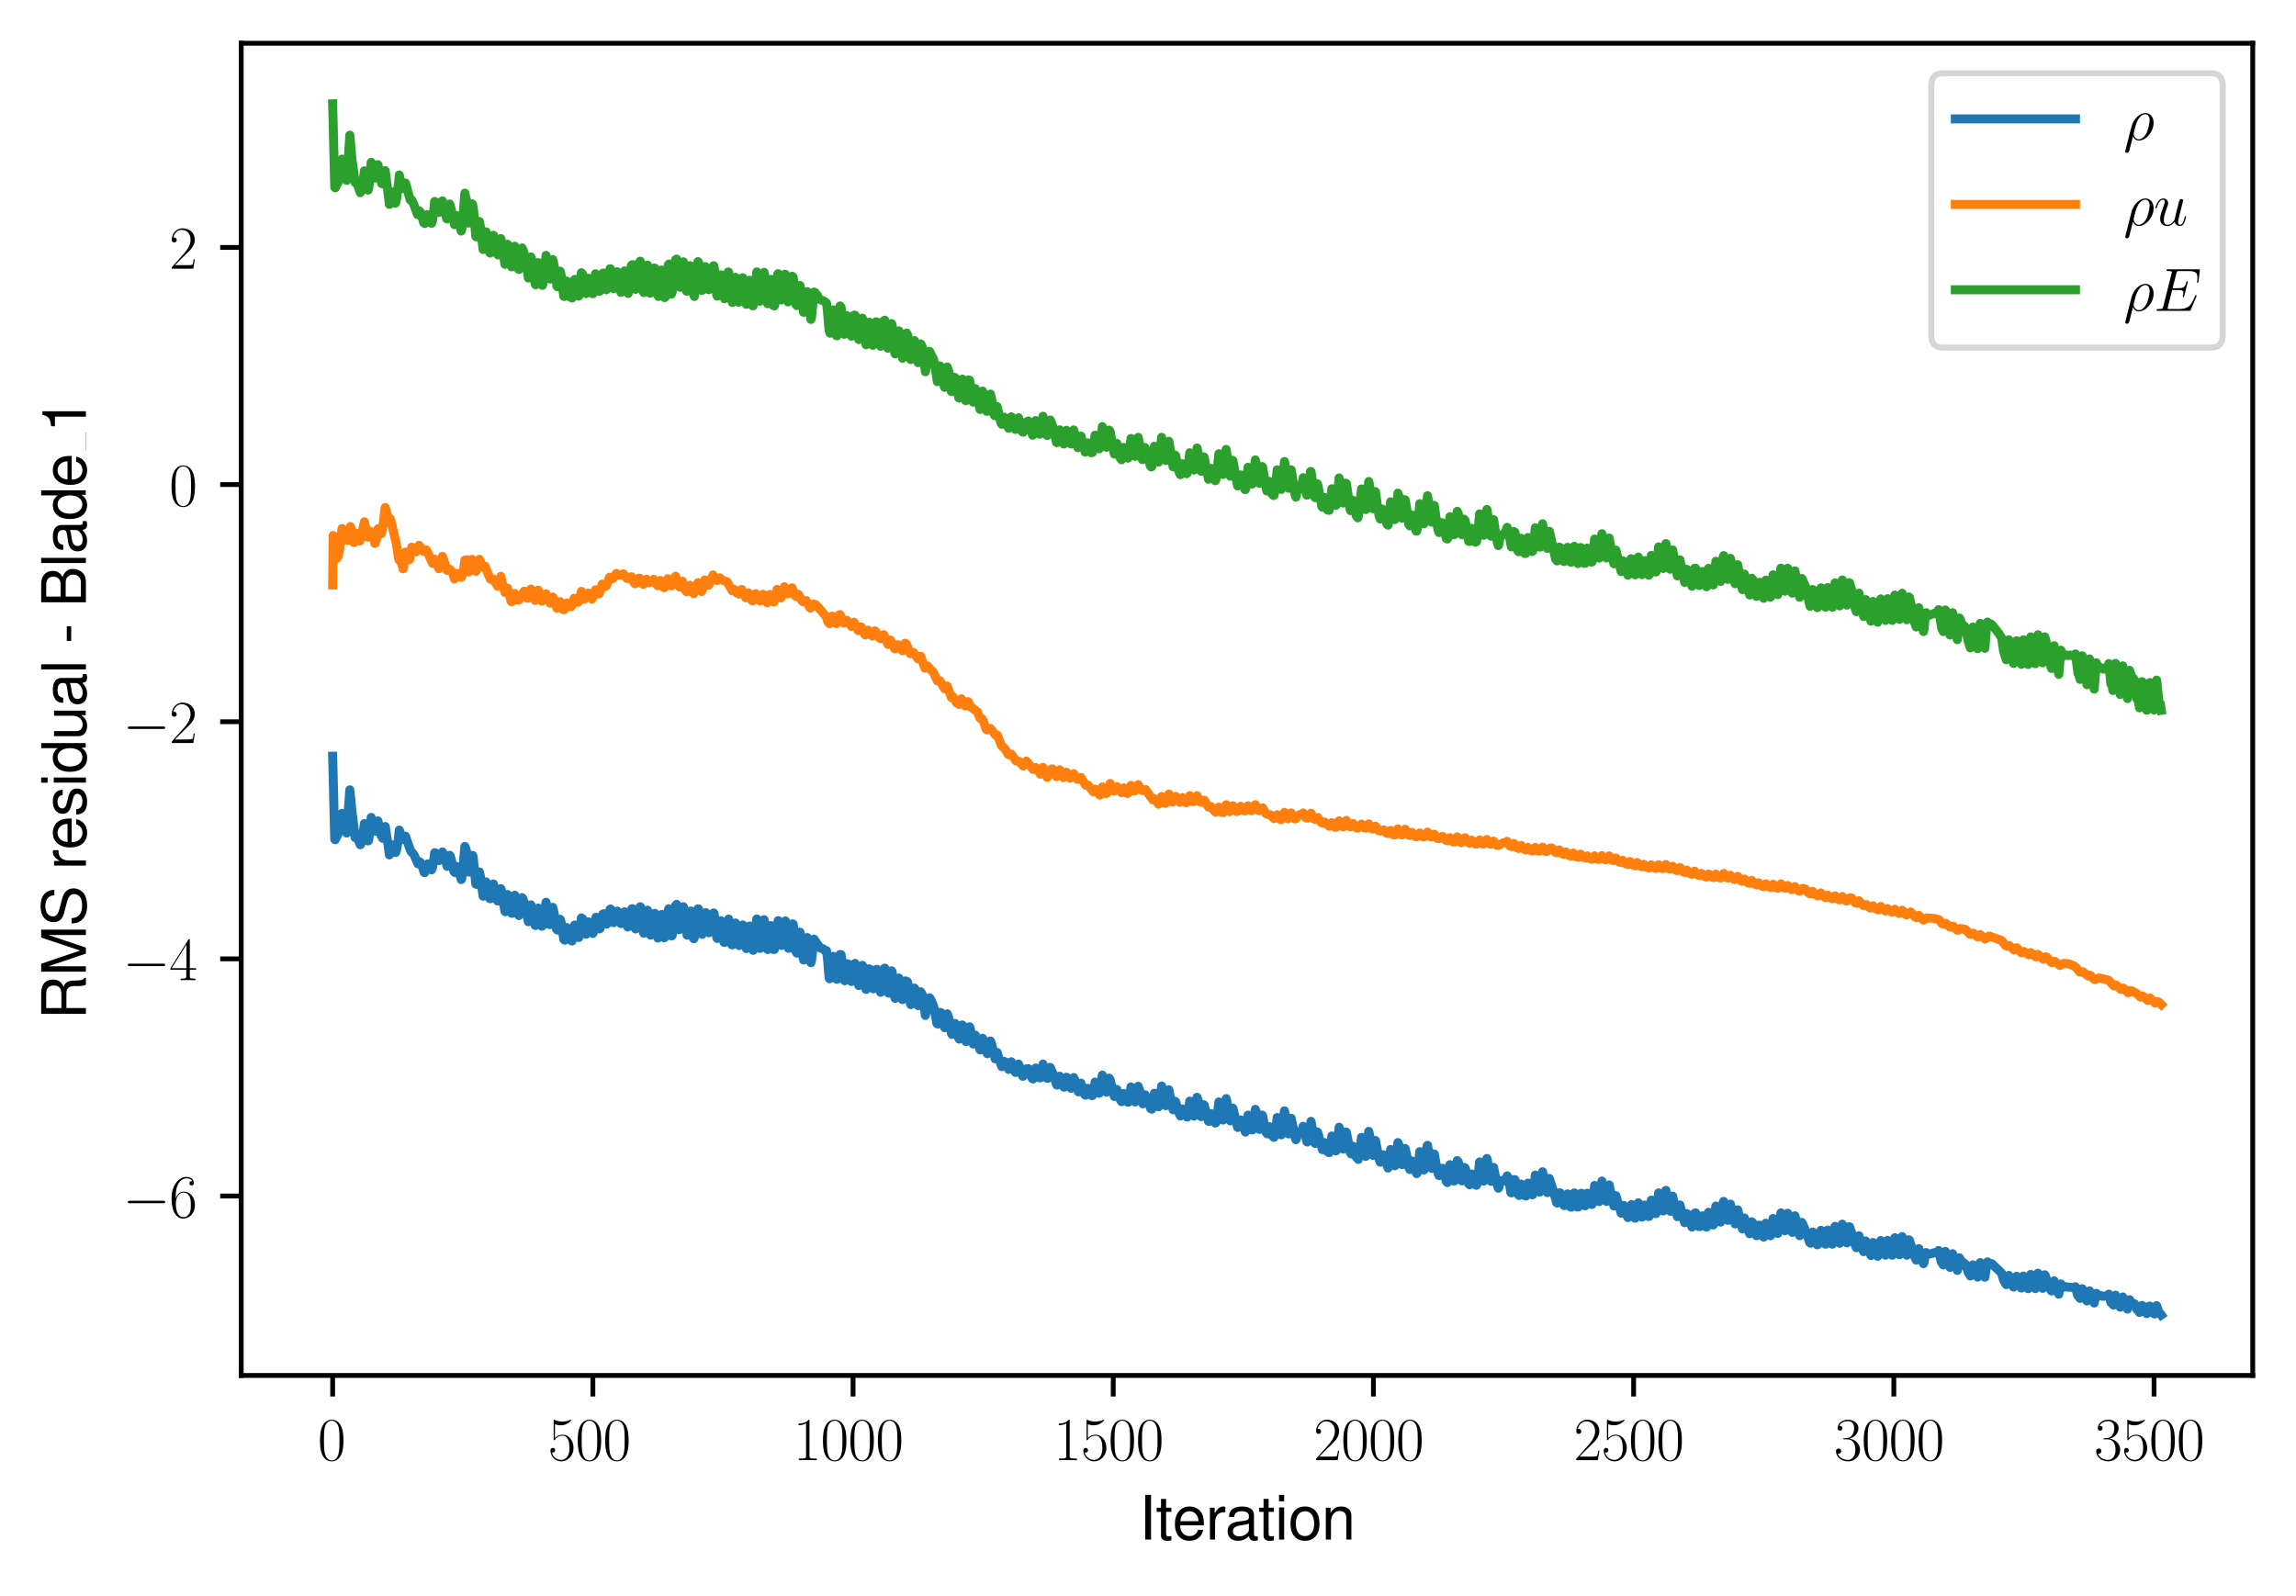 <?xml version="1.0" encoding="utf-8" standalone="no"?>
<!DOCTYPE svg PUBLIC "-//W3C//DTD SVG 1.1//EN"
  "http://www.w3.org/Graphics/SVG/1.1/DTD/svg11.dtd">
<svg xmlns:xlink="http://www.w3.org/1999/xlink" width="382.15pt" height="265.601pt" viewBox="0 0 382.15 265.601" xmlns="http://www.w3.org/2000/svg" version="1.1">
 <defs>
  <style type="text/css">*{stroke-linejoin: round; stroke-linecap: butt}</style>
 </defs>
 <g id="figure_1">
  <g id="patch_1">
   <path d="M 0 265.601 
L 382.15 265.601 
L 382.15 0 
L 0 0 
z
" style="fill: #ffffff"/>
  </g>
  <g id="axes_1">
   <g id="patch_2">
    <path d="M 40.15 228.96 
L 374.95 228.96 
L 374.95 7.2 
L 40.15 7.2 
z
" style="fill: #ffffff"/>
   </g>
   <g id="matplotlib.axis_1">
    <g id="xtick_1">
     <g id="line2d_1">
      <defs>
       <path id="m97ba5c7539" d="M 0 0 
L 0 3.5 
" style="stroke: #000000; stroke-width: 0.8"/>
      </defs>
      <g>
       <use xlink:href="#m97ba5c7539" x="55.369" y="228.96" style="stroke: #000000; stroke-width: 0.8"/>
      </g>
     </g>
     <g id="text_1">
      <!-- $\mathdefault{0}$ -->
      <g transform="translate(52.878 243.058) scale(0.1 -0.1)">
       <defs>
        <path id="CMR17-30" d="M 2688 2038 
C 2688 2430 2682 3099 2413 3613 
C 2176 4063 1798 4224 1466 4224 
C 1158 4224 768 4082 525 3620 
C 269 3137 243 2539 243 2038 
C 243 1671 250 1112 448 623 
C 723 -39 1216 -128 1466 -128 
C 1760 -128 2208 -7 2470 604 
C 2662 1048 2688 1568 2688 2038 
z
M 1466 -26 
C 1056 -26 813 328 723 816 
C 653 1196 653 1749 653 2109 
C 653 2604 653 3015 736 3407 
C 858 3954 1216 4121 1466 4121 
C 1728 4121 2067 3947 2189 3420 
C 2272 3054 2278 2623 2278 2109 
C 2278 1691 2278 1176 2202 797 
C 2067 96 1690 -26 1466 -26 
z
" transform="scale(0.016)"/>
       </defs>
       <use xlink:href="#CMR17-30" transform="scale(0.996)"/>
      </g>
     </g>
    </g>
    <g id="xtick_2">
     <g id="line2d_2">
      <g>
       <use xlink:href="#m97ba5c7539" x="98.676" y="228.96" style="stroke: #000000; stroke-width: 0.8"/>
      </g>
     </g>
     <g id="text_2">
      <!-- $\mathdefault{500}$ -->
      <g transform="translate(91.204 243.058) scale(0.1 -0.1)">
       <defs>
        <path id="CMR17-35" d="M 730 3750 
C 794 3724 1056 3641 1325 3641 
C 1920 3641 2246 3961 2432 4140 
C 2432 4191 2432 4224 2394 4224 
C 2387 4224 2374 4224 2323 4198 
C 2099 4102 1837 4032 1517 4032 
C 1325 4032 1037 4055 723 4191 
C 653 4224 640 4224 634 4224 
C 602 4224 595 4217 595 4090 
L 595 2231 
C 595 2113 595 2080 659 2080 
C 691 2080 704 2093 736 2139 
C 941 2435 1222 2560 1542 2560 
C 1766 2560 2246 2415 2246 1293 
C 2246 1087 2246 716 2054 422 
C 1894 159 1645 25 1370 25 
C 947 25 518 319 403 812 
C 429 806 480 793 506 793 
C 589 793 749 838 749 1036 
C 749 1209 627 1280 506 1280 
C 358 1280 262 1190 262 1011 
C 262 454 704 -128 1382 -128 
C 2042 -128 2669 441 2669 1267 
C 2669 2054 2170 2662 1549 2662 
C 1222 2662 947 2540 730 2304 
L 730 3750 
z
" transform="scale(0.016)"/>
       </defs>
       <use xlink:href="#CMR17-35" transform="scale(0.996)"/>
       <use xlink:href="#CMR17-30" transform="translate(45.69 0) scale(0.996)"/>
       <use xlink:href="#CMR17-30" transform="translate(91.381 0) scale(0.996)"/>
      </g>
     </g>
    </g>
    <g id="xtick_3">
     <g id="line2d_3">
      <g>
       <use xlink:href="#m97ba5c7539" x="141.983" y="228.96" style="stroke: #000000; stroke-width: 0.8"/>
      </g>
     </g>
     <g id="text_3">
      <!-- $\mathdefault{1000}$ -->
      <g transform="translate(132.02 243.058) scale(0.1 -0.1)">
       <defs>
        <path id="CMR17-31" d="M 1702 4083 
C 1702 4217 1696 4224 1606 4224 
C 1357 3927 979 3833 621 3820 
C 602 3820 570 3820 563 3808 
C 557 3795 557 3782 557 3648 
C 755 3648 1088 3686 1344 3839 
L 1344 467 
C 1344 243 1331 166 781 166 
L 589 166 
L 589 0 
C 896 6 1216 12 1523 12 
C 1830 12 2150 6 2458 0 
L 2458 166 
L 2266 166 
C 1715 166 1702 236 1702 467 
L 1702 4083 
z
" transform="scale(0.016)"/>
       </defs>
       <use xlink:href="#CMR17-31" transform="scale(0.996)"/>
       <use xlink:href="#CMR17-30" transform="translate(45.69 0) scale(0.996)"/>
       <use xlink:href="#CMR17-30" transform="translate(91.381 0) scale(0.996)"/>
       <use xlink:href="#CMR17-30" transform="translate(137.071 0) scale(0.996)"/>
      </g>
     </g>
    </g>
    <g id="xtick_4">
     <g id="line2d_4">
      <g>
       <use xlink:href="#m97ba5c7539" x="185.29" y="228.96" style="stroke: #000000; stroke-width: 0.8"/>
      </g>
     </g>
     <g id="text_4">
      <!-- $\mathdefault{1500}$ -->
      <g transform="translate(175.328 243.058) scale(0.1 -0.1)">
       <use xlink:href="#CMR17-31" transform="scale(0.996)"/>
       <use xlink:href="#CMR17-35" transform="translate(45.69 0) scale(0.996)"/>
       <use xlink:href="#CMR17-30" transform="translate(91.381 0) scale(0.996)"/>
       <use xlink:href="#CMR17-30" transform="translate(137.071 0) scale(0.996)"/>
      </g>
     </g>
    </g>
    <g id="xtick_5">
     <g id="line2d_5">
      <g>
       <use xlink:href="#m97ba5c7539" x="228.598" y="228.96" style="stroke: #000000; stroke-width: 0.8"/>
      </g>
     </g>
     <g id="text_5">
      <!-- $\mathdefault{2000}$ -->
      <g transform="translate(218.635 243.058) scale(0.1 -0.1)">
       <defs>
        <path id="CMR17-32" d="M 2669 990 
L 2554 990 
C 2490 537 2438 460 2413 422 
C 2381 371 1920 371 1830 371 
L 602 371 
C 832 620 1280 1073 1824 1596 
C 2214 1966 2669 2400 2669 3033 
C 2669 3788 2067 4224 1395 4224 
C 691 4224 262 3603 262 3027 
C 262 2777 448 2745 525 2745 
C 589 2745 781 2783 781 3007 
C 781 3206 614 3264 525 3264 
C 486 3264 448 3257 422 3244 
C 544 3788 915 4057 1306 4057 
C 1862 4057 2227 3616 2227 3033 
C 2227 2477 1901 1998 1536 1583 
L 262 147 
L 262 0 
L 2515 0 
L 2669 990 
z
" transform="scale(0.016)"/>
       </defs>
       <use xlink:href="#CMR17-32" transform="scale(0.996)"/>
       <use xlink:href="#CMR17-30" transform="translate(45.69 0) scale(0.996)"/>
       <use xlink:href="#CMR17-30" transform="translate(91.381 0) scale(0.996)"/>
       <use xlink:href="#CMR17-30" transform="translate(137.071 0) scale(0.996)"/>
      </g>
     </g>
    </g>
    <g id="xtick_6">
     <g id="line2d_6">
      <g>
       <use xlink:href="#m97ba5c7539" x="271.905" y="228.96" style="stroke: #000000; stroke-width: 0.8"/>
      </g>
     </g>
     <g id="text_6">
      <!-- $\mathdefault{2500}$ -->
      <g transform="translate(261.942 243.058) scale(0.1 -0.1)">
       <use xlink:href="#CMR17-32" transform="scale(0.996)"/>
       <use xlink:href="#CMR17-35" transform="translate(45.69 0) scale(0.996)"/>
       <use xlink:href="#CMR17-30" transform="translate(91.381 0) scale(0.996)"/>
       <use xlink:href="#CMR17-30" transform="translate(137.071 0) scale(0.996)"/>
      </g>
     </g>
    </g>
    <g id="xtick_7">
     <g id="line2d_7">
      <g>
       <use xlink:href="#m97ba5c7539" x="315.212" y="228.96" style="stroke: #000000; stroke-width: 0.8"/>
      </g>
     </g>
     <g id="text_7">
      <!-- $\mathdefault{3000}$ -->
      <g transform="translate(305.25 243.058) scale(0.1 -0.1)">
       <defs>
        <path id="CMR17-33" d="M 1414 2176 
C 1984 2176 2234 1673 2234 1094 
C 2234 322 1824 25 1453 25 
C 1114 25 563 193 390 691 
C 422 678 454 678 486 678 
C 640 678 755 780 755 947 
C 755 1132 614 1216 486 1216 
C 378 1216 211 1164 211 927 
C 211 335 787 -128 1466 -128 
C 2176 -128 2720 432 2720 1087 
C 2720 1718 2208 2176 1600 2246 
C 2086 2347 2554 2776 2554 3353 
C 2554 3856 2048 4224 1472 4224 
C 890 4224 378 3862 378 3347 
C 378 3123 544 3084 627 3084 
C 762 3084 877 3167 877 3334 
C 877 3500 762 3584 627 3584 
C 602 3584 570 3584 544 3571 
C 730 3999 1235 4076 1459 4076 
C 1683 4076 2106 3966 2106 3347 
C 2106 3167 2080 2851 1862 2574 
C 1670 2329 1453 2316 1242 2297 
C 1210 2297 1062 2284 1037 2284 
C 992 2278 966 2272 966 2227 
C 966 2182 973 2176 1101 2176 
L 1414 2176 
z
" transform="scale(0.016)"/>
       </defs>
       <use xlink:href="#CMR17-33" transform="scale(0.996)"/>
       <use xlink:href="#CMR17-30" transform="translate(45.69 0) scale(0.996)"/>
       <use xlink:href="#CMR17-30" transform="translate(91.381 0) scale(0.996)"/>
       <use xlink:href="#CMR17-30" transform="translate(137.071 0) scale(0.996)"/>
      </g>
     </g>
    </g>
    <g id="xtick_8">
     <g id="line2d_8">
      <g>
       <use xlink:href="#m97ba5c7539" x="358.52" y="228.96" style="stroke: #000000; stroke-width: 0.8"/>
      </g>
     </g>
     <g id="text_8">
      <!-- $\mathdefault{3500}$ -->
      <g transform="translate(348.557 243.058) scale(0.1 -0.1)">
       <use xlink:href="#CMR17-33" transform="scale(0.996)"/>
       <use xlink:href="#CMR17-35" transform="translate(45.69 0) scale(0.996)"/>
       <use xlink:href="#CMR17-30" transform="translate(91.381 0) scale(0.996)"/>
       <use xlink:href="#CMR17-30" transform="translate(137.071 0) scale(0.996)"/>
      </g>
     </g>
    </g>
    <g id="text_9">
     <!-- Iteration -->
     <g transform="translate(189.603 256.279) scale(0.1 -0.1)">
      <defs>
       <path id="NimbusSanL-Regu-49" d="M 1242 4672 
L 640 4672 
L 640 0 
L 1242 0 
L 1242 4672 
z
" transform="scale(0.016)"/>
       <path id="NimbusSanL-Regu-74" d="M 1626 3328 
L 1075 3328 
L 1075 4249 
L 544 4249 
L 544 3328 
L 90 3328 
L 90 2892 
L 544 2892 
L 544 402 
C 544 64 774 -128 1190 -128 
C 1318 -128 1446 -116 1626 -84 
L 1626 364 
C 1555 345 1472 339 1370 339 
C 1139 339 1075 402 1075 634 
L 1075 2892 
L 1626 2892 
L 1626 3328 
z
" transform="scale(0.016)"/>
       <path id="NimbusSanL-Regu-65" d="M 3283 1484 
C 3283 1998 3245 2311 3149 2565 
C 2931 3123 2419 3456 1792 3456 
C 858 3456 256 2734 256 1619 
C 256 545 838 -128 1779 -128 
C 2547 -128 3078 307 3213 1018 
L 2675 1018 
C 2528 588 2227 364 1798 364 
C 1459 364 1171 514 992 787 
C 864 974 819 1161 813 1484 
L 3283 1484 
z
M 826 1920 
C 870 2552 1248 2963 1786 2963 
C 2310 2963 2714 2519 2714 1959 
C 2714 1946 2714 1933 2707 1920 
L 826 1920 
z
" transform="scale(0.016)"/>
       <path id="NimbusSanL-Regu-72" d="M 442 3328 
L 442 0 
L 979 0 
L 979 1727 
C 979 2203 1101 2514 1357 2698 
C 1523 2819 1683 2857 2054 2863 
L 2054 3404 
C 1965 3449 1920 3456 1850 3456 
C 1504 3456 1242 3251 934 2750 
L 934 3328 
L 442 3328 
z
" transform="scale(0.016)"/>
       <path id="NimbusSanL-Regu-61" d="M 3424 332 
C 3366 320 3341 320 3309 320 
C 3123 320 3021 415 3021 581 
L 3021 2542 
C 3021 3135 2586 3456 1760 3456 
C 1274 3456 870 3315 646 3065 
C 493 2893 429 2702 416 2370 
L 954 2370 
C 998 2778 1242 2963 1741 2963 
C 2221 2963 2490 2784 2490 2466 
L 2490 2326 
C 2490 2103 2355 2007 1933 1956 
C 1178 1861 1062 1835 858 1753 
C 467 1593 269 1294 269 861 
C 269 256 691 -128 1370 -128 
C 1792 -128 2131 19 2509 364 
C 2547 25 2714 -128 3059 -128 
C 3168 -128 3251 -116 3424 -71 
L 3424 332 
z
M 2490 1071 
C 2490 893 2438 785 2278 638 
C 2061 441 1798 339 1485 339 
C 1069 339 826 536 826 874 
C 826 1224 1062 1402 1632 1485 
C 2195 1562 2310 1587 2490 1670 
L 2490 1071 
z
" transform="scale(0.016)"/>
       <path id="NimbusSanL-Regu-69" d="M 960 3358 
L 429 3358 
L 429 0 
L 960 0 
L 960 3358 
z
M 960 4672 
L 422 4672 
L 422 3999 
L 960 3999 
L 960 4672 
z
" transform="scale(0.016)"/>
       <path id="NimbusSanL-Regu-6f" d="M 1741 3456 
C 800 3456 230 2784 230 1663 
C 230 543 794 -128 1747 -128 
C 2688 -128 3264 543 3264 1638 
C 3264 2791 2707 3456 1741 3456 
z
M 1747 2963 
C 2349 2963 2707 2472 2707 1644 
C 2707 861 2336 364 1747 364 
C 1152 364 787 855 787 1663 
C 787 2466 1152 2963 1747 2963 
z
" transform="scale(0.016)"/>
       <path id="NimbusSanL-Regu-6e" d="M 448 3328 
L 448 0 
L 986 0 
L 986 1835 
C 986 2539 1344 2988 1894 2988 
C 2317 2988 2586 2732 2586 2328 
L 2586 0 
L 3117 0 
L 3117 2539 
C 3117 3097 2701 3456 2054 3456 
C 1555 3456 1235 3263 941 2796 
L 941 3328 
L 448 3328 
z
" transform="scale(0.016)"/>
      </defs>
      <use xlink:href="#NimbusSanL-Regu-49" transform="scale(0.996)"/>
      <use xlink:href="#NimbusSanL-Regu-74" transform="translate(27.695 0) scale(0.996)"/>
      <use xlink:href="#NimbusSanL-Regu-65" transform="translate(55.39 0) scale(0.996)"/>
      <use xlink:href="#NimbusSanL-Regu-72" transform="translate(110.782 0) scale(0.996)"/>
      <use xlink:href="#NimbusSanL-Regu-61" transform="translate(142.961 0) scale(0.996)"/>
      <use xlink:href="#NimbusSanL-Regu-74" transform="translate(198.353 0) scale(0.996)"/>
      <use xlink:href="#NimbusSanL-Regu-69" transform="translate(226.048 0) scale(0.996)"/>
      <use xlink:href="#NimbusSanL-Regu-6f" transform="translate(248.165 0) scale(0.996)"/>
      <use xlink:href="#NimbusSanL-Regu-6e" transform="translate(303.556 0) scale(0.996)"/>
     </g>
    </g>
   </g>
   <g id="matplotlib.axis_2">
    <g id="ytick_1">
     <g id="line2d_9">
      <defs>
       <path id="md7bb7867e2" d="M 0 0 
L -3.5 0 
" style="stroke: #000000; stroke-width: 0.8"/>
      </defs>
      <g>
       <use xlink:href="#md7bb7867e2" x="40.15" y="199.089" style="stroke: #000000; stroke-width: 0.8"/>
      </g>
     </g>
     <g id="text_10">
      <!-- $\mathdefault{−6}$ -->
      <g transform="translate(20.42 202.638) scale(0.1 -0.1)">
       <defs>
        <path id="CMSY10-0" d="M 4218 1472 
C 4326 1472 4442 1472 4442 1600 
C 4442 1728 4326 1728 4218 1728 
L 755 1728 
C 646 1728 531 1728 531 1600 
C 531 1472 646 1472 755 1472 
L 4218 1472 
z
" transform="scale(0.016)"/>
        <path id="CMR17-36" d="M 678 2198 
C 678 3712 1395 4076 1811 4076 
C 1946 4076 2272 4049 2400 3782 
C 2298 3782 2106 3782 2106 3558 
C 2106 3385 2246 3328 2336 3328 
C 2394 3328 2566 3353 2566 3571 
C 2566 3987 2246 4224 1805 4224 
C 1043 4224 243 3411 243 2011 
C 243 257 966 -128 1478 -128 
C 2099 -128 2688 431 2688 1295 
C 2688 2101 2170 2688 1517 2688 
C 1126 2688 838 2430 678 1979 
L 678 2198 
z
M 1478 25 
C 691 25 691 1212 691 1450 
C 691 1914 909 2585 1504 2585 
C 1613 2585 1926 2585 2138 2140 
C 2253 1889 2253 1624 2253 1302 
C 2253 954 2253 696 2118 438 
C 1978 173 1773 25 1478 25 
z
" transform="scale(0.016)"/>
       </defs>
       <use xlink:href="#CMSY10-0" transform="scale(0.996)"/>
       <use xlink:href="#CMR17-36" transform="translate(77.487 0) scale(0.996)"/>
      </g>
     </g>
    </g>
    <g id="ytick_2">
     <g id="line2d_10">
      <g>
       <use xlink:href="#md7bb7867e2" x="40.15" y="159.613" style="stroke: #000000; stroke-width: 0.8"/>
      </g>
     </g>
     <g id="text_11">
      <!-- $\mathdefault{−4}$ -->
      <g transform="translate(20.42 163.162) scale(0.1 -0.1)">
       <defs>
        <path id="CMR17-34" d="M 2150 4147 
C 2150 4281 2144 4288 2029 4288 
L 128 1254 
L 128 1088 
L 1779 1088 
L 1779 460 
C 1779 230 1766 166 1318 166 
L 1197 166 
L 1197 0 
C 1402 12 1747 12 1965 12 
C 2182 12 2528 12 2733 0 
L 2733 166 
L 2611 166 
C 2163 166 2150 230 2150 460 
L 2150 1088 
L 2803 1088 
L 2803 1254 
L 2150 1254 
L 2150 4147 
z
M 1798 3723 
L 1798 1254 
L 256 1254 
L 1798 3723 
z
" transform="scale(0.016)"/>
       </defs>
       <use xlink:href="#CMSY10-0" transform="scale(0.996)"/>
       <use xlink:href="#CMR17-34" transform="translate(77.487 0) scale(0.996)"/>
      </g>
     </g>
    </g>
    <g id="ytick_3">
     <g id="line2d_11">
      <g>
       <use xlink:href="#md7bb7867e2" x="40.15" y="120.136" style="stroke: #000000; stroke-width: 0.8"/>
      </g>
     </g>
     <g id="text_12">
      <!-- $\mathdefault{−2}$ -->
      <g transform="translate(20.42 123.685) scale(0.1 -0.1)">
       <use xlink:href="#CMSY10-0" transform="scale(0.996)"/>
       <use xlink:href="#CMR17-32" transform="translate(77.487 0) scale(0.996)"/>
      </g>
     </g>
    </g>
    <g id="ytick_4">
     <g id="line2d_12">
      <g>
       <use xlink:href="#md7bb7867e2" x="40.15" y="80.66" style="stroke: #000000; stroke-width: 0.8"/>
      </g>
     </g>
     <g id="text_13">
      <!-- $\mathdefault{0}$ -->
      <g transform="translate(28.169 84.209) scale(0.1 -0.1)">
       <use xlink:href="#CMR17-30" transform="scale(0.996)"/>
      </g>
     </g>
    </g>
    <g id="ytick_5">
     <g id="line2d_13">
      <g>
       <use xlink:href="#md7bb7867e2" x="40.15" y="41.183" style="stroke: #000000; stroke-width: 0.8"/>
      </g>
     </g>
     <g id="text_14">
      <!-- $\mathdefault{2}$ -->
      <g transform="translate(28.169 44.732) scale(0.1 -0.1)">
       <use xlink:href="#CMR17-32" transform="scale(0.996)"/>
      </g>
     </g>
    </g>
    <g id="text_15">
     <!-- RMS residual - Blade_1 -->
     <g transform="translate(14.298 169.701) rotate(-90) scale(0.1 -0.1)">
      <defs>
       <path id="NimbusSanL-Regu-52" d="M 1190 2035 
L 2726 2035 
C 3258 2035 3494 1775 3494 1191 
L 3488 770 
C 3488 478 3539 192 3622 0 
L 4346 0 
L 4346 147 
C 4122 303 4077 471 4064 1101 
C 4058 1879 3936 2111 3430 2329 
C 3955 2585 4166 2907 4166 3432 
C 4166 4230 3661 4672 2746 4672 
L 595 4672 
L 595 0 
L 1190 0 
L 1190 2035 
z
M 1190 2560 
L 1190 4147 
L 2630 4147 
C 2963 4147 3155 4096 3302 3970 
C 3462 3837 3546 3628 3546 3350 
C 3546 2806 3264 2560 2630 2560 
L 1190 2560 
z
" transform="scale(0.016)"/>
       <path id="NimbusSanL-Regu-4d" d="M 2995 0 
L 4307 3915 
L 4307 0 
L 4870 0 
L 4870 4672 
L 4045 4672 
L 2688 602 
L 1306 4672 
L 480 4672 
L 480 0 
L 1043 0 
L 1043 3915 
L 2368 0 
L 2995 0 
z
" transform="scale(0.016)"/>
       <path id="NimbusSanL-Regu-53" d="M 3814 3295 
C 3808 4204 3181 4736 2106 4736 
C 1082 4736 448 4211 448 3372 
C 448 2806 749 2450 1363 2291 
L 2522 1986 
C 3110 1833 3379 1598 3379 1236 
C 3379 988 3245 733 3046 593 
C 2861 466 2566 396 2189 396 
C 1683 396 1338 517 1114 784 
C 941 988 864 1210 870 1496 
L 307 1496 
C 314 1070 397 790 582 536 
C 902 102 1440 -128 2150 -128 
C 2707 -128 3162 0 3462 230 
C 3776 479 3974 892 3974 1293 
C 3974 1865 3616 2284 2982 2456 
L 1811 2768 
C 1248 2920 1043 3098 1043 3454 
C 1043 3925 1459 4236 2086 4236 
C 2829 4236 3245 3899 3251 3295 
L 3814 3295 
z
" transform="scale(0.016)"/>
       <path id="NimbusSanL-Regu-73" d="M 2803 2428 
C 2797 3084 2362 3456 1587 3456 
C 806 3456 301 3052 301 2434 
C 301 1912 570 1663 1363 1472 
L 1862 1351 
C 2234 1262 2381 1129 2381 887 
C 2381 574 2067 364 1600 364 
C 1312 364 1069 447 934 587 
C 851 683 813 778 781 1014 
L 218 1014 
C 243 243 678 -128 1555 -128 
C 2400 -128 2938 288 2938 931 
C 2938 1428 2656 1702 1990 1861 
L 1478 1982 
C 1043 2084 858 2224 858 2459 
C 858 2765 1133 2963 1568 2963 
C 1997 2963 2227 2778 2240 2428 
L 2803 2428 
z
" transform="scale(0.016)"/>
       <path id="NimbusSanL-Regu-64" d="M 3168 4672 
L 2637 4672 
L 2637 2937 
C 2413 3276 2054 3456 1606 3456 
C 736 3456 166 2759 166 1695 
C 166 568 723 -128 1626 -128 
C 2086 -128 2406 44 2694 460 
L 2694 19 
L 3168 19 
L 3168 4672 
z
M 1696 2956 
C 2272 2956 2637 2447 2637 1651 
C 2637 880 2266 371 1702 371 
C 1114 371 723 887 723 1663 
C 723 2440 1114 2956 1696 2956 
z
" transform="scale(0.016)"/>
       <path id="NimbusSanL-Regu-75" d="M 3085 19 
L 3085 3328 
L 2554 3328 
L 2554 1454 
C 2554 780 2195 339 1638 339 
C 1216 339 947 591 947 988 
L 947 3328 
L 416 3328 
L 416 780 
C 416 230 832 -128 1485 -128 
C 1978 -128 2291 44 2605 484 
L 2605 19 
L 3085 19 
z
" transform="scale(0.016)"/>
       <path id="NimbusSanL-Regu-6c" d="M 973 4672 
L 435 4672 
L 435 0 
L 973 0 
L 973 4672 
z
" transform="scale(0.016)"/>
       <path id="NimbusSanL-Regu-2d" d="M 1818 1996 
L 294 1996 
L 294 1536 
L 1818 1536 
L 1818 1996 
z
" transform="scale(0.016)"/>
       <path id="NimbusSanL-Regu-42" d="M 506 0 
L 2611 0 
C 3053 0 3379 121 3629 390 
C 3859 632 3987 961 3987 1321 
C 3987 1878 3731 2214 3136 2444 
C 3558 2643 3782 2994 3782 3476 
C 3782 3821 3654 4127 3411 4345 
C 3168 4569 2848 4672 2400 4672 
L 506 4672 
L 506 0 
z
M 1101 2636 
L 1101 4147 
L 2253 4147 
C 2586 4147 2771 4101 2931 3977 
C 3098 3847 3187 3652 3187 3391 
C 3187 3138 3098 2936 2931 2806 
C 2771 2682 2586 2636 2253 2636 
L 1101 2636 
z
M 1101 524 
L 1101 2112 
L 2554 2112 
C 2842 2112 3034 2042 3174 1890 
C 3315 1745 3392 1542 3392 1315 
C 3392 1093 3315 891 3174 746 
C 3034 594 2842 524 2554 524 
L 1101 524 
z
" transform="scale(0.016)"/>
       <path id="NimbusSanL-Regu-31" d="M 1658 3232 
L 1658 0 
L 2221 0 
L 2221 4537 
L 1850 4537 
C 1651 3840 1523 3744 653 3635 
L 653 3232 
L 1658 3232 
z
" transform="scale(0.016)"/>
      </defs>
      <use xlink:href="#NimbusSanL-Regu-52" transform="scale(0.996)"/>
      <use xlink:href="#NimbusSanL-Regu-4d" transform="translate(71.93 0) scale(0.996)"/>
      <use xlink:href="#NimbusSanL-Regu-53" transform="translate(154.918 0) scale(0.996)"/>
      <use xlink:href="#NimbusSanL-Regu-72" transform="translate(249.064 0) scale(0.996)"/>
      <use xlink:href="#NimbusSanL-Regu-65" transform="translate(282.239 0) scale(0.996)"/>
      <use xlink:href="#NimbusSanL-Regu-73" transform="translate(337.631 0) scale(0.996)"/>
      <use xlink:href="#NimbusSanL-Regu-69" transform="translate(387.444 0) scale(0.996)"/>
      <use xlink:href="#NimbusSanL-Regu-64" transform="translate(409.561 0) scale(0.996)"/>
      <use xlink:href="#NimbusSanL-Regu-75" transform="translate(464.952 0) scale(0.996)"/>
      <use xlink:href="#NimbusSanL-Regu-61" transform="translate(520.344 0) scale(0.996)"/>
      <use xlink:href="#NimbusSanL-Regu-6c" transform="translate(575.736 0) scale(0.996)"/>
      <use xlink:href="#NimbusSanL-Regu-2d" transform="translate(625.547 0) scale(0.996)"/>
      <use xlink:href="#NimbusSanL-Regu-42" transform="translate(686.418 0) scale(0.996)"/>
      <use xlink:href="#NimbusSanL-Regu-6c" transform="translate(752.868 0) scale(0.996)"/>
      <use xlink:href="#NimbusSanL-Regu-61" transform="translate(774.985 0) scale(0.996)"/>
      <use xlink:href="#NimbusSanL-Regu-64" transform="translate(830.376 0) scale(0.996)"/>
      <use xlink:href="#NimbusSanL-Regu-65" transform="translate(885.768 0) scale(0.996)"/>
      <use xlink:href="#NimbusSanL-Regu-31" transform="translate(977.025 0) scale(0.996)"/>
      <path d="M 947.137 0 
L 977.025 0 
L 977.025 0.399 
L 947.137 0.399 
L 947.137 0 
z
"/>
     </g>
    </g>
   </g>
   <g id="line2d_14">
    <path d="M 55.369 125.884 
L 55.715 139.703 
L 55.802 139.781 
L 56.408 138.508 
L 56.668 137.35 
L 56.928 135.395 
L 57.707 138.666 
L 57.794 138.294 
L 57.967 134.909 
L 58.227 131.482 
L 58.573 135.002 
L 58.92 137.753 
L 59.093 139.403 
L 59.18 139.38 
L 59.266 138.934 
L 59.959 140.62 
L 60.046 140.544 
L 60.306 139.718 
L 60.652 137.098 
L 60.739 137.427 
L 61.258 139.982 
L 61.345 139.93 
L 61.518 138.752 
L 61.778 136.066 
L 61.951 136.653 
L 62.298 138.203 
L 62.471 138.372 
L 62.558 138.312 
L 62.731 137.711 
L 62.904 136.647 
L 63.164 137.979 
L 63.424 139.07 
L 63.684 139.536 
L 63.857 138.974 
L 64.117 137.578 
L 64.463 139.77 
L 64.81 142.305 
L 64.896 142.158 
L 65.156 140.62 
L 65.243 140.708 
L 65.416 140.972 
L 65.849 141.91 
L 66.022 141.403 
L 66.282 139.828 
L 66.455 138.177 
L 66.542 138.388 
L 66.975 139.691 
L 67.148 139.74 
L 67.321 139.504 
L 67.495 139.198 
L 67.841 140.232 
L 68.361 141.662 
L 68.88 142.244 
L 69.573 143.791 
L 69.833 143.457 
L 70.006 143.572 
L 70.18 143.972 
L 70.613 145.232 
L 70.699 145.253 
L 70.873 144.876 
L 71.219 143.809 
L 71.392 143.935 
L 71.825 144.794 
L 71.999 144.396 
L 72.258 142.664 
L 72.345 141.946 
L 72.432 141.959 
L 72.605 142.181 
L 73.038 143.249 
L 73.211 143.098 
L 73.644 141.805 
L 73.904 142.438 
L 74.424 144.213 
L 74.51 144.082 
L 74.857 142.373 
L 74.943 142.493 
L 75.117 143.098 
L 75.55 145.076 
L 75.723 145.248 
L 75.896 144.714 
L 75.983 144.231 
L 76.069 144.276 
L 76.243 144.561 
L 76.762 146.409 
L 76.849 146.286 
L 77.022 144.972 
L 77.369 140.896 
L 77.455 141.063 
L 77.629 141.626 
L 78.062 145.172 
L 78.148 144.755 
L 78.495 142.739 
L 78.668 142.388 
L 78.755 142.643 
L 78.928 144.464 
L 79.188 147.16 
L 79.361 147.215 
L 79.534 146.327 
L 79.794 145.136 
L 79.967 145.93 
L 80.4 149.17 
L 80.573 149.154 
L 80.747 148.296 
L 80.92 146.805 
L 81.093 147.466 
L 81.526 149.588 
L 81.613 149.603 
L 81.699 149.496 
L 81.959 147.963 
L 82.132 147.149 
L 82.825 149.973 
L 82.912 149.989 
L 83.085 149.345 
L 83.345 147.923 
L 83.432 148.129 
L 83.605 148.932 
L 84.038 151.69 
L 84.125 151.769 
L 84.298 150.646 
L 84.471 148.905 
L 84.558 149.003 
L 84.731 149.67 
L 85.164 152.016 
L 85.251 152.035 
L 85.424 151.1 
L 85.684 149.016 
L 85.857 149.608 
L 86.377 152.404 
L 86.463 152.243 
L 86.896 149.423 
L 86.983 149.502 
L 87.416 150.679 
L 87.936 153.427 
L 88.022 153.254 
L 88.369 150.621 
L 88.455 150.787 
L 88.629 151.498 
L 89.062 154.034 
L 89.148 154.058 
L 89.321 152.983 
L 89.581 151.156 
L 89.755 151.544 
L 90.188 154.182 
L 90.274 154.131 
L 90.447 153.397 
L 90.881 150.19 
L 91.14 151.48 
L 91.487 153.911 
L 91.573 153.896 
L 91.747 152.969 
L 92.007 151.04 
L 92.266 152.182 
L 92.613 154.644 
L 92.786 154.821 
L 93.219 153.022 
L 93.306 153.158 
L 93.479 153.874 
L 93.825 156.358 
L 93.999 156.5 
L 94.172 155.6 
L 94.345 154.399 
L 94.518 154.608 
L 94.692 155.374 
L 94.951 156.494 
L 95.211 156.638 
L 95.385 155.613 
L 95.644 153.988 
L 95.731 154.002 
L 95.904 154.603 
L 96.164 155.943 
L 96.337 156.057 
L 96.51 155.002 
L 96.77 152.791 
L 96.944 152.902 
L 97.117 153.707 
L 97.463 155.447 
L 97.55 155.524 
L 97.723 154.623 
L 97.896 153.446 
L 97.983 153.465 
L 98.07 153.508 
L 98.243 154.098 
L 98.503 155.273 
L 98.676 155.377 
L 98.762 155.209 
L 99.196 152.69 
L 99.282 152.713 
L 99.455 153.326 
L 99.715 154.568 
L 99.802 154.626 
L 99.888 154.541 
L 100.062 153.686 
L 100.322 152.18 
L 100.495 152.095 
L 100.668 152.852 
L 100.928 153.832 
L 101.014 153.792 
L 101.188 153.113 
L 101.534 151.375 
L 101.621 151.315 
L 101.707 151.48 
L 102.14 153.583 
L 102.227 153.523 
L 102.4 152.8 
L 102.66 151.744 
L 102.747 151.663 
L 102.833 151.785 
L 103.353 153.739 
L 103.526 153.256 
L 103.959 151.775 
L 104.046 151.932 
L 104.479 154.305 
L 104.566 154.248 
L 104.739 153.546 
L 105.172 151.279 
L 105.259 151.256 
L 105.432 152.328 
L 105.692 154.496 
L 105.778 154.635 
L 105.865 154.56 
L 106.038 153.487 
L 106.385 151.206 
L 106.558 150.935 
L 106.644 151.015 
L 106.818 152.544 
L 107.077 155.205 
L 107.164 155.349 
L 107.251 155.161 
L 107.77 151.503 
L 107.857 151.783 
L 108.29 155.665 
L 108.377 155.572 
L 108.55 154.376 
L 108.81 152.373 
L 108.983 152.033 
L 109.07 152.43 
L 109.503 156.152 
L 109.589 156.081 
L 109.849 153.689 
L 110.109 152.221 
L 110.196 152.444 
L 110.542 156.093 
L 110.629 156.047 
L 110.715 155.867 
L 110.889 154.49 
L 111.235 151.426 
L 111.322 151.265 
L 111.408 151.618 
L 111.755 155.802 
L 111.841 155.769 
L 111.928 155.486 
L 112.188 152.711 
L 112.448 150.742 
L 112.621 150.542 
L 112.794 152.11 
L 113.054 154.754 
L 113.227 154.559 
L 113.487 152.058 
L 113.66 151.004 
L 113.747 150.929 
L 113.833 151.287 
L 114.353 155.657 
L 114.526 154.306 
L 114.786 151.87 
L 114.959 151.644 
L 115.133 153.072 
L 115.392 156.159 
L 115.479 156.268 
L 115.566 156.095 
L 116.172 151.282 
L 116.259 151.3 
L 116.345 151.486 
L 116.518 153.043 
L 116.778 155.455 
L 116.865 155.532 
L 116.952 155.345 
L 117.471 151.915 
L 117.558 152.177 
L 117.991 155.268 
L 118.078 155.163 
L 118.251 153.994 
L 118.511 152.374 
L 118.77 151.969 
L 118.857 152.041 
L 119.03 153.317 
L 119.29 156.07 
L 119.377 156.215 
L 119.463 156.066 
L 119.723 154.269 
L 119.896 153.393 
L 119.983 153.256 
L 120.07 153.437 
L 120.33 156.007 
L 120.503 156.86 
L 120.589 156.883 
L 120.676 156.67 
L 121.282 152.997 
L 121.369 153.368 
L 121.802 157.268 
L 121.889 157.281 
L 122.062 155.873 
L 122.322 153.778 
L 122.408 153.637 
L 122.495 153.841 
L 123.015 157.4 
L 123.101 157.191 
L 123.361 155.11 
L 123.534 154.069 
L 123.621 153.961 
L 123.707 154.216 
L 124.227 157.903 
L 124.314 157.623 
L 124.747 154.157 
L 124.833 154.146 
L 125.007 155.536 
L 125.267 158.008 
L 125.353 158.19 
L 125.44 158.022 
L 125.7 154.957 
L 125.959 152.974 
L 126.046 153.09 
L 126.219 155.049 
L 126.479 157.875 
L 126.566 157.851 
L 126.739 156.57 
L 127.085 153.269 
L 127.172 153.093 
L 127.259 153.392 
L 127.778 158.06 
L 127.865 157.735 
L 128.298 154.066 
L 128.385 154.209 
L 128.558 156.105 
L 128.731 158.053 
L 128.904 158.044 
L 128.991 157.753 
L 129.511 153.244 
L 129.597 153.444 
L 130.117 157.376 
L 130.204 157.03 
L 130.637 153.359 
L 130.723 153.299 
L 130.81 153.636 
L 131.243 157.866 
L 131.33 157.74 
L 131.503 156.172 
L 131.763 154.106 
L 131.936 153.783 
L 132.022 153.833 
L 132.196 155.202 
L 132.456 158.376 
L 132.629 158.652 
L 132.802 157.148 
L 133.062 155.31 
L 133.148 155.165 
L 133.235 155.385 
L 133.495 158.362 
L 133.755 159.803 
L 133.841 159.737 
L 134.361 156.061 
L 134.448 156.284 
L 134.967 160.243 
L 135.054 159.942 
L 135.487 156.327 
L 135.747 156.725 
L 136.526 157.812 
L 137.046 157.954 
L 137.393 158.317 
L 137.566 158.25 
L 137.739 159.61 
L 137.999 162.77 
L 138.085 162.923 
L 138.172 162.718 
L 138.692 159.192 
L 138.778 159.38 
L 139.038 161.993 
L 139.211 162.986 
L 139.298 163.014 
L 139.471 161.787 
L 139.818 158.879 
L 139.991 158.912 
L 140.164 160.159 
L 140.424 163.044 
L 140.597 163.255 
L 140.771 162.054 
L 140.944 160.429 
L 141.03 160.449 
L 141.117 160.434 
L 141.204 160.61 
L 141.723 163.379 
L 141.81 163.351 
L 141.983 162.018 
L 142.243 160.426 
L 142.33 160.366 
L 142.416 160.542 
L 142.936 164.06 
L 143.023 163.882 
L 143.456 160.87 
L 143.542 160.695 
L 143.629 160.851 
L 143.889 163.532 
L 144.149 164.701 
L 144.235 164.573 
L 144.668 161.272 
L 144.755 161.307 
L 144.928 162.546 
L 145.188 164.35 
L 145.361 164.599 
L 145.881 161.365 
L 145.967 161.357 
L 146.054 161.629 
L 146.574 165.184 
L 146.66 164.991 
L 147.18 161.208 
L 147.267 161.154 
L 147.353 161.429 
L 147.873 165.315 
L 148.393 161.6 
L 148.479 161.726 
L 148.652 163.274 
L 148.912 165.921 
L 148.999 166.185 
L 149.086 165.983 
L 149.519 162.925 
L 149.605 162.797 
L 149.692 162.98 
L 150.212 166.39 
L 150.298 166.272 
L 150.731 163.278 
L 150.991 163.393 
L 151.078 163.521 
L 151.251 164.664 
L 151.511 167.008 
L 151.597 167.225 
L 151.684 166.994 
L 152.03 164.598 
L 152.204 164.472 
L 152.29 164.617 
L 152.81 167.397 
L 152.897 167.301 
L 153.243 165.092 
L 153.503 165.543 
L 154.023 169.032 
L 154.196 168.02 
L 154.456 166.489 
L 154.715 166.092 
L 154.889 166.321 
L 155.408 167.518 
L 155.668 168.897 
L 155.928 170.366 
L 156.101 170.46 
L 156.448 168.526 
L 156.621 168.577 
L 156.708 168.723 
L 157.227 171.072 
L 157.314 170.98 
L 157.66 168.757 
L 157.747 168.947 
L 157.92 169.475 
L 158.353 172.033 
L 158.44 172.186 
L 158.527 172.022 
L 158.873 170.36 
L 158.96 170.364 
L 159.133 170.882 
L 159.479 172.655 
L 159.653 172.968 
L 159.739 172.733 
L 160.086 170.634 
L 160.172 170.623 
L 160.259 170.81 
L 160.779 173.388 
L 160.865 173.158 
L 161.212 170.986 
L 161.385 170.917 
L 161.471 171.092 
L 161.991 173.789 
L 162.078 173.709 
L 162.338 172.315 
L 162.597 172.868 
L 163.117 174.762 
L 163.204 174.778 
L 163.55 172.834 
L 163.637 173.014 
L 163.81 173.297 
L 164.33 175.409 
L 164.416 175.238 
L 164.849 173.286 
L 165.023 173.667 
L 165.629 176.256 
L 165.975 175.197 
L 166.582 177.157 
L 166.755 177.563 
L 166.842 177.514 
L 167.101 176.656 
L 167.188 176.717 
L 167.361 176.78 
L 167.534 177.124 
L 167.881 178.011 
L 167.968 177.997 
L 168.141 177.517 
L 168.314 176.739 
L 168.401 176.876 
L 168.66 177.568 
L 169.007 178.511 
L 169.094 178.507 
L 169.267 178.122 
L 169.527 177.123 
L 169.786 177.762 
L 170.22 179.158 
L 170.306 179.141 
L 170.479 178.708 
L 170.739 177.943 
L 171.086 177.888 
L 171.172 177.882 
L 171.432 178.549 
L 171.779 179.509 
L 171.952 179.608 
L 172.125 179.204 
L 172.385 177.781 
L 172.471 177.979 
L 173.078 179.434 
L 173.164 179.407 
L 173.338 178.753 
L 173.597 177.128 
L 173.944 178.543 
L 174.204 179.443 
L 174.377 179.51 
L 174.723 177.675 
L 174.81 177.697 
L 175.33 178.869 
L 175.849 180.562 
L 175.936 180.627 
L 176.023 180.529 
L 176.369 179.144 
L 176.456 179.324 
L 176.802 180.255 
L 177.062 180.959 
L 177.149 180.975 
L 177.322 180.43 
L 177.495 179.31 
L 177.582 179.362 
L 177.755 179.611 
L 178.275 181.16 
L 178.448 180.657 
L 178.708 179.37 
L 178.881 179.711 
L 179.487 181.747 
L 179.66 181.141 
L 179.92 180.296 
L 180.267 181.445 
L 180.527 182.216 
L 180.7 182.295 
L 180.873 181.841 
L 181.046 181.16 
L 181.739 182.39 
L 181.826 182.358 
L 181.999 181.907 
L 182.259 180.124 
L 182.346 180.302 
L 182.952 181.98 
L 183.038 181.884 
L 183.212 180.951 
L 183.472 178.966 
L 183.731 180.064 
L 184.078 181.674 
L 184.164 181.804 
L 184.251 181.707 
L 184.598 179.462 
L 184.684 179.58 
L 184.771 179.7 
L 185.464 182.525 
L 185.55 182.452 
L 185.897 181.346 
L 186.416 182.974 
L 186.676 183.386 
L 186.763 183.271 
L 187.023 182.027 
L 187.109 182.155 
L 187.456 182.911 
L 187.716 183.464 
L 187.802 183.455 
L 187.975 182.877 
L 188.235 180.93 
L 188.322 181.015 
L 188.495 181.449 
L 188.928 183.428 
L 189.015 183.375 
L 189.188 182.373 
L 189.448 180.818 
L 189.621 181.296 
L 190.227 183.739 
L 190.574 182.23 
L 190.661 182.409 
L 190.834 182.651 
L 190.92 182.653 
L 191.527 184.54 
L 191.7 184.636 
L 191.873 184.137 
L 192.133 181.982 
L 192.22 182.202 
L 192.826 184.235 
L 192.913 184.13 
L 193.086 183.007 
L 193.346 180.78 
L 193.519 181.41 
L 194.039 184.054 
L 194.125 183.947 
L 194.558 181.411 
L 194.905 183.335 
L 195.251 184.726 
L 195.338 184.686 
L 195.598 183.32 
L 195.684 183.417 
L 196.204 185.221 
L 196.464 185.766 
L 196.55 185.701 
L 196.81 184.599 
L 196.897 184.76 
L 197.59 185.948 
L 197.763 185.426 
L 198.023 183.283 
L 198.109 183.361 
L 198.283 183.773 
L 198.716 185.789 
L 198.802 185.721 
L 198.976 184.601 
L 199.235 182.658 
L 199.409 183.123 
L 199.928 185.879 
L 200.015 185.846 
L 200.361 183.903 
L 200.448 184.007 
L 201.141 186.643 
L 201.228 186.669 
L 201.574 185.367 
L 201.661 185.664 
L 202.007 186.654 
L 202.267 186.943 
L 202.354 186.906 
L 202.527 186.243 
L 202.873 183.433 
L 202.96 183.692 
L 203.22 185.118 
L 203.48 186.348 
L 203.566 186.444 
L 203.653 186.248 
L 204.086 182.873 
L 204.172 183.186 
L 204.432 184.896 
L 204.692 186.384 
L 204.779 186.586 
L 204.865 186.436 
L 205.125 184.425 
L 205.212 184.488 
L 205.991 187.674 
L 206.078 187.545 
L 206.338 186.601 
L 206.424 186.599 
L 206.511 186.421 
L 207.291 188.447 
L 207.377 188.351 
L 207.55 187.482 
L 207.724 185.619 
L 207.81 185.704 
L 207.983 186.14 
L 208.417 188.095 
L 208.503 188.041 
L 208.676 186.941 
L 208.936 184.663 
L 209.109 185.105 
L 209.629 188.001 
L 209.716 187.948 
L 210.062 185.615 
L 210.149 185.7 
L 210.495 187.512 
L 210.755 188.545 
L 210.928 188.738 
L 211.275 187.55 
L 211.708 189.034 
L 212.054 189.324 
L 212.228 188.822 
L 212.487 186.821 
L 212.574 186.024 
L 212.834 187.066 
L 213.18 188.813 
L 213.267 188.904 
L 213.354 188.716 
L 213.613 186.17 
L 213.787 184.909 
L 213.96 185.602 
L 214.48 188.747 
L 214.566 188.56 
L 214.913 186.152 
L 215.172 187.378 
L 215.519 189.195 
L 215.692 189.718 
L 215.779 189.534 
L 216.039 188.393 
L 216.212 188.703 
L 216.818 188.042 
L 216.905 187.488 
L 217.165 188.441 
L 217.511 190.048 
L 217.598 190.092 
L 217.684 189.853 
L 218.204 186.661 
L 218.464 188.047 
L 218.81 190.234 
L 218.897 190.345 
L 218.984 190.128 
L 219.243 188.418 
L 219.33 188.511 
L 220.109 191.375 
L 220.196 191.196 
L 220.456 190.192 
L 220.976 191.737 
L 221.235 191.873 
L 221.322 191.737 
L 221.495 190.835 
L 221.669 189.098 
L 221.755 189.252 
L 221.928 189.759 
L 222.361 191.586 
L 222.448 191.473 
L 222.621 190.173 
L 222.881 187.637 
L 223.054 188.128 
L 223.574 191.286 
L 223.661 191.214 
L 224.007 188.439 
L 224.094 188.485 
L 224.354 189.782 
L 224.7 191.749 
L 224.873 192.08 
L 225.22 190.815 
L 225.739 192.615 
L 226.086 192.996 
L 226.259 192.125 
L 226.606 189.331 
L 226.865 190.554 
L 227.212 192.44 
L 227.299 192.501 
L 227.385 192.268 
L 227.818 188.328 
L 227.905 188.642 
L 228.165 190.484 
L 228.424 192.168 
L 228.511 192.32 
L 228.598 192.087 
L 228.858 189.828 
L 228.944 189.867 
L 229.204 191.21 
L 229.55 193.011 
L 229.724 193.456 
L 229.81 193.243 
L 230.07 192.22 
L 230.157 192.34 
L 230.243 192.242 
L 231.023 194.432 
L 231.11 194.316 
L 231.283 193.361 
L 231.456 191.342 
L 231.543 191.445 
L 231.716 191.91 
L 232.149 194.053 
L 232.236 193.982 
L 232.409 192.738 
L 232.669 190.194 
L 232.842 190.581 
L 233.102 192.482 
L 233.362 193.859 
L 233.448 193.819 
L 233.795 191.169 
L 233.881 191.186 
L 234.141 192.295 
L 234.488 194.365 
L 234.661 194.677 
L 235.007 193.25 
L 235.787 195.358 
L 235.873 195.281 
L 236.047 194.291 
L 236.306 191.705 
L 236.48 192.283 
L 236.999 194.766 
L 237.086 194.572 
L 237.259 192.918 
L 237.519 190.749 
L 237.606 190.648 
L 237.865 192.134 
L 238.212 194.377 
L 238.299 194.492 
L 238.385 194.241 
L 238.645 192.082 
L 238.732 192.102 
L 239.078 194.024 
L 239.338 195.216 
L 239.511 195.69 
L 239.598 195.507 
L 239.858 194.482 
L 240.031 194.648 
L 240.117 194.482 
L 240.464 195.607 
L 240.724 196.671 
L 240.897 196.851 
L 240.984 196.776 
L 241.157 195.83 
L 241.33 193.875 
L 241.417 193.922 
L 241.59 194.268 
L 242.023 196.597 
L 242.11 196.569 
L 242.283 195.538 
L 242.543 193.188 
L 242.716 193.377 
L 242.889 194.362 
L 243.149 196.359 
L 243.322 196.574 
L 243.495 195.403 
L 243.669 194.315 
L 243.842 194.383 
L 244.102 195.199 
L 244.448 197.069 
L 244.621 197.215 
L 244.795 196.634 
L 244.968 195.419 
L 245.054 195.566 
L 245.228 195.968 
L 245.574 197.226 
L 245.747 197.298 
L 245.834 197.118 
L 246.007 195.821 
L 246.267 193.416 
L 246.527 194.552 
L 246.873 196.511 
L 246.96 196.601 
L 247.047 196.44 
L 247.48 192.835 
L 247.566 193.174 
L 247.826 194.916 
L 248.086 196.446 
L 248.173 196.643 
L 248.259 196.524 
L 248.606 194.335 
L 248.952 196.132 
L 249.212 197.278 
L 249.385 197.792 
L 249.472 197.687 
L 249.732 196.525 
L 249.905 196.614 
L 250.078 196.472 
L 250.425 196.585 
L 250.771 195.983 
L 250.858 195.738 
L 251.031 196.022 
L 251.204 196.941 
L 251.464 198.503 
L 251.551 198.569 
L 251.637 198.491 
L 251.81 197.514 
L 252.07 196.354 
L 252.157 196.369 
L 252.33 197.049 
L 252.59 198.753 
L 252.85 199.004 
L 253.11 197.628 
L 253.196 197.114 
L 253.283 197.171 
L 253.369 197.239 
L 253.543 197.895 
L 253.803 199.039 
L 253.976 199.09 
L 254.062 198.953 
L 254.236 197.825 
L 254.322 196.943 
L 254.409 197.044 
L 254.582 197.382 
L 255.015 198.872 
L 255.102 198.865 
L 255.188 198.68 
L 255.362 197.353 
L 255.535 195.604 
L 255.621 195.793 
L 255.795 196.433 
L 256.228 198.428 
L 256.314 198.416 
L 256.488 197.161 
L 256.747 195.05 
L 257.007 196.244 
L 257.354 198.242 
L 257.527 198.526 
L 257.7 197.147 
L 257.873 196.172 
L 258.48 198.028 
L 259.086 200.187 
L 259.173 200.265 
L 259.346 199.692 
L 259.519 198.553 
L 259.606 198.591 
L 259.692 198.571 
L 259.779 198.682 
L 260.299 200.652 
L 260.385 200.683 
L 260.559 199.873 
L 260.732 198.941 
L 260.905 198.732 
L 261.078 199.606 
L 261.338 200.869 
L 261.511 200.953 
L 261.598 200.749 
L 262.031 198.572 
L 262.118 198.648 
L 262.291 199.741 
L 262.551 200.923 
L 262.724 200.905 
L 262.897 199.981 
L 263.157 198.634 
L 263.244 198.644 
L 263.417 199.315 
L 263.677 200.655 
L 263.85 200.718 
L 263.936 200.61 
L 264.11 199.475 
L 264.196 198.619 
L 264.283 198.689 
L 264.456 198.981 
L 264.889 200.483 
L 264.976 200.491 
L 265.062 200.352 
L 265.236 199.078 
L 265.409 197.329 
L 265.496 197.529 
L 265.669 198.173 
L 266.015 199.877 
L 266.188 200.017 
L 266.275 199.676 
L 266.622 196.595 
L 266.881 197.832 
L 267.228 199.716 
L 267.401 199.994 
L 267.574 198.565 
L 267.748 197.359 
L 267.834 197.25 
L 268.614 200.752 
L 268.96 199.04 
L 269.826 201.955 
L 270.259 200.66 
L 270.346 200.721 
L 270.519 201.442 
L 270.779 202.347 
L 270.952 202.681 
L 271.039 202.611 
L 271.559 200.508 
L 271.732 201.475 
L 271.992 202.667 
L 272.165 202.786 
L 272.251 202.553 
L 272.685 200.217 
L 272.771 200.331 
L 273.291 202.607 
L 273.377 202.545 
L 273.551 201.491 
L 273.724 200.648 
L 273.811 200.592 
L 273.897 200.693 
L 274.417 202.501 
L 274.503 202.469 
L 274.677 201.477 
L 274.85 199.774 
L 274.937 199.893 
L 275.11 200.339 
L 275.543 202.01 
L 275.629 202.018 
L 275.716 201.777 
L 276.063 198.568 
L 276.149 198.841 
L 276.409 200.225 
L 276.669 201.403 
L 276.842 201.572 
L 277.015 200.154 
L 277.275 198.141 
L 277.622 200.172 
L 277.881 201.369 
L 278.055 201.644 
L 278.401 199.113 
L 279.181 202.525 
L 279.267 202.445 
L 279.614 200.581 
L 280.393 203.533 
L 280.48 203.463 
L 280.74 202.016 
L 280.826 202.064 
L 281 202.161 
L 281.606 204.251 
L 281.692 204.046 
L 282.126 201.905 
L 282.212 201.888 
L 282.299 202.085 
L 282.732 204.169 
L 282.905 204.178 
L 283.078 203.207 
L 283.252 202.411 
L 283.425 202.389 
L 283.598 203.243 
L 283.858 204.191 
L 284.031 204.269 
L 284.204 203.372 
L 284.378 201.791 
L 284.464 201.847 
L 284.637 202.162 
L 285.07 203.876 
L 285.157 203.908 
L 285.244 203.746 
L 285.504 201.533 
L 285.59 200.757 
L 285.677 200.982 
L 285.937 202.182 
L 286.196 203.283 
L 286.37 203.434 
L 286.543 202.206 
L 286.803 200.232 
L 286.889 199.985 
L 287.582 203.145 
L 287.669 203.088 
L 288.015 200.437 
L 288.102 200.793 
L 288.795 203.733 
L 288.881 203.581 
L 289.228 201.384 
L 290.007 204.57 
L 290.094 204.379 
L 290.354 202.752 
L 290.7 203.768 
L 291.047 204.975 
L 291.22 205.382 
L 291.393 204.426 
L 291.567 203.386 
L 291.826 203.661 
L 292.346 205.69 
L 292.433 205.678 
L 292.866 203.935 
L 292.952 204.02 
L 293.559 205.931 
L 293.645 205.687 
L 293.905 203.616 
L 293.992 203.661 
L 294.078 203.722 
L 294.252 204.315 
L 294.511 205.526 
L 294.685 205.698 
L 294.771 205.589 
L 295.031 203.548 
L 295.118 202.824 
L 295.204 203.021 
L 295.378 203.618 
L 295.724 205.152 
L 295.897 205.317 
L 295.984 205.01 
L 296.417 201.899 
L 297.11 204.867 
L 297.196 204.802 
L 297.543 201.964 
L 297.63 202.322 
L 298.236 204.938 
L 298.322 205.146 
L 298.409 204.934 
L 298.756 202.383 
L 299.535 205.692 
L 299.622 205.373 
L 299.882 203.474 
L 300.055 203.746 
L 300.834 205.711 
L 301.181 206.803 
L 301.354 206.942 
L 301.614 205.551 
L 301.7 205.077 
L 301.787 205.21 
L 301.96 205.501 
L 302.48 207.213 
L 302.567 207.153 
L 303.086 204.802 
L 303.346 205.643 
L 303.693 207.019 
L 303.866 207.109 
L 304.039 206.157 
L 304.212 204.757 
L 304.472 205.575 
L 304.819 206.845 
L 304.992 207.106 
L 305.078 206.973 
L 305.425 204.142 
L 305.511 204.472 
L 306.118 206.856 
L 306.204 206.956 
L 306.291 206.623 
L 306.637 203.777 
L 307.33 206.825 
L 307.417 206.887 
L 307.763 204.194 
L 307.85 204.221 
L 308.37 205.739 
L 308.803 207.336 
L 308.976 207.69 
L 309.063 207.518 
L 309.409 205.703 
L 310.102 208.143 
L 310.189 208.353 
L 310.275 208.183 
L 310.535 206.574 
L 311.401 208.989 
L 311.574 207.928 
L 311.748 206.823 
L 312.094 207.945 
L 312.441 208.986 
L 312.527 209.124 
L 312.614 208.988 
L 313.047 206.494 
L 313.826 208.935 
L 314 207.839 
L 314.173 206.479 
L 314.952 208.95 
L 315.039 208.819 
L 315.386 206.028 
L 315.472 206.403 
L 315.992 208.54 
L 316.165 208.868 
L 316.252 208.541 
L 316.598 205.844 
L 317.204 208.589 
L 317.378 208.942 
L 317.551 207.512 
L 317.724 206.37 
L 317.811 206.44 
L 318.417 208.381 
L 318.764 209.426 
L 318.937 209.754 
L 319.023 209.583 
L 319.37 207.843 
L 319.889 209.753 
L 320.149 210.35 
L 320.236 210.154 
L 320.496 208.525 
L 320.582 208.497 
L 320.929 208.803 
L 322.228 208.471 
L 322.575 208.44 
L 322.661 208.159 
L 323.094 210.029 
L 323.441 210.563 
L 323.787 208.305 
L 323.874 208.728 
L 324.22 210.274 
L 324.48 210.718 
L 324.567 210.975 
L 324.653 210.855 
L 325 208.692 
L 325.433 210.728 
L 325.606 210.987 
L 325.779 211.476 
L 325.866 211.183 
L 326.126 209.368 
L 326.299 209.673 
L 326.559 210.102 
L 326.905 210.248 
L 327.165 210.485 
L 327.598 211.81 
L 327.945 212.405 
L 328.031 212.321 
L 328.378 210.543 
L 328.811 212.046 
L 329.157 212.581 
L 329.244 212.398 
L 329.59 210.167 
L 330.11 212.178 
L 330.37 212.607 
L 330.543 211.404 
L 330.803 210.047 
L 331.149 210.387 
L 331.496 210.33 
L 332.795 211.574 
L 333.142 211.92 
L 333.488 213.093 
L 333.921 213.846 
L 334.008 213.783 
L 334.354 212.3 
L 334.787 213.677 
L 334.96 213.87 
L 335.134 214.249 
L 335.22 214.11 
L 335.567 212.575 
L 335.653 212.448 
L 336.086 213.931 
L 336.433 214.414 
L 336.606 213.408 
L 336.779 212.414 
L 337.299 214.108 
L 337.472 214.35 
L 337.559 214.518 
L 337.645 214.393 
L 337.992 212.144 
L 338.425 214.023 
L 338.598 214.194 
L 338.771 214.508 
L 338.858 214.191 
L 339.205 211.941 
L 339.638 214.009 
L 339.811 214.201 
L 339.984 214.459 
L 340.331 212.2 
L 340.417 212.3 
L 340.85 213.709 
L 341.11 214.39 
L 341.457 214.9 
L 341.63 214.101 
L 341.89 213.214 
L 342.236 214.862 
L 342.496 215.085 
L 342.669 215.435 
L 342.842 214.483 
L 343.016 213.73 
L 343.449 214.279 
L 343.795 214.189 
L 344.228 214.264 
L 344.748 214.278 
L 345.354 214.413 
L 345.441 214.191 
L 345.787 215.593 
L 346.22 216.133 
L 346.567 214.519 
L 347 216.077 
L 347.173 216.142 
L 347.346 216.555 
L 347.433 216.424 
L 347.779 214.882 
L 348.126 216.366 
L 348.386 216.545 
L 348.559 216.897 
L 348.732 216.026 
L 348.905 215.288 
L 349.425 215.688 
L 349.685 215.671 
L 350.031 215.784 
L 350.898 215.658 
L 350.984 215.419 
L 351.331 216.794 
L 351.59 217.06 
L 351.764 217.244 
L 352.11 215.595 
L 352.457 217.122 
L 352.716 217.212 
L 352.89 217.598 
L 352.976 217.402 
L 353.236 215.996 
L 353.323 215.894 
L 353.669 217.423 
L 353.929 217.583 
L 354.102 217.914 
L 354.449 216.342 
L 354.535 216.467 
L 354.795 216.886 
L 355.315 217.054 
L 355.661 217.982 
L 355.921 218.18 
L 356.094 218.466 
L 356.181 218.375 
L 356.527 217.296 
L 356.874 218.332 
L 357.134 218.431 
L 357.307 218.664 
L 357.48 218.086 
L 357.653 217.462 
L 357.827 217.413 
L 358.173 218.448 
L 358.433 218.627 
L 358.606 218.733 
L 358.953 217.338 
L 359.386 218.602 
L 359.559 218.634 
L 359.732 218.88 
L 359.732 218.88 
" clip-path="url(#p5f5d98ddcf)" style="fill: none; stroke: #1f77b4; stroke-width: 1.5; stroke-linecap: square"/>
   </g>
   <g id="line2d_15">
    <path d="M 55.369 97.371 
L 55.455 89.134 
L 55.628 92.536 
L 55.715 92.22 
L 55.888 92.574 
L 56.061 92.945 
L 56.235 92.717 
L 56.495 91.74 
L 56.754 89.333 
L 56.928 87.981 
L 57.447 89.86 
L 57.534 89.891 
L 57.707 89.674 
L 57.88 89.947 
L 58.313 87.648 
L 58.4 87.837 
L 58.66 89.29 
L 58.833 90.281 
L 58.92 90.309 
L 59.18 89.252 
L 59.266 88.771 
L 59.873 90.055 
L 60.046 89.657 
L 60.652 86.87 
L 60.739 87.274 
L 61.258 89.418 
L 61.691 88.85 
L 61.778 88.508 
L 62.038 89.141 
L 62.384 90.455 
L 62.471 90.404 
L 62.731 89.449 
L 62.904 88.012 
L 62.991 88.157 
L 63.424 88.86 
L 63.51 88.767 
L 63.684 87.843 
L 64.117 84.478 
L 64.203 84.756 
L 64.723 86.539 
L 64.983 86.374 
L 65.243 87.457 
L 65.936 90.367 
L 66.195 91.948 
L 66.369 93.165 
L 66.455 93.145 
L 66.888 93.894 
L 67.062 94.679 
L 67.148 94.631 
L 67.495 91.896 
L 67.581 92.039 
L 68.101 93.171 
L 68.188 93.075 
L 68.447 91.59 
L 68.534 91.078 
L 68.621 91.159 
L 69.227 91.863 
L 69.4 91.668 
L 69.747 90.767 
L 69.833 90.882 
L 70.526 91.798 
L 70.699 91.716 
L 70.959 91.541 
L 71.219 92.037 
L 71.999 93.777 
L 72.172 93.698 
L 72.345 93.084 
L 72.432 93.267 
L 73.038 94.656 
L 73.125 94.557 
L 73.644 92.609 
L 74.077 93.904 
L 74.424 94.951 
L 74.77 94.766 
L 74.857 94.739 
L 75.203 95.133 
L 75.377 95.495 
L 75.636 96.373 
L 75.81 96.011 
L 75.983 95.444 
L 76.069 95.536 
L 76.243 95.595 
L 76.503 95.58 
L 76.762 96.091 
L 76.849 96.012 
L 77.109 95.129 
L 77.369 93.232 
L 77.455 93.451 
L 77.542 93.505 
L 77.715 93.181 
L 77.802 93.367 
L 78.062 95.201 
L 78.581 93.114 
L 78.841 94.121 
L 79.014 94.412 
L 79.188 95.091 
L 79.274 95.004 
L 79.707 93.165 
L 79.794 93.108 
L 80.314 94.23 
L 80.487 94.46 
L 80.747 94.261 
L 81.353 95.802 
L 81.613 96.385 
L 81.873 96.374 
L 82.046 96.614 
L 82.132 96.432 
L 82.566 97.159 
L 82.825 97.592 
L 82.912 97.55 
L 83.085 97.056 
L 83.345 95.936 
L 83.692 97.35 
L 84.038 98.621 
L 84.471 97.892 
L 85.077 100.114 
L 85.164 100.183 
L 85.337 99.756 
L 85.684 98.78 
L 86.117 99.756 
L 86.29 99.907 
L 86.377 99.865 
L 87.07 98.67 
L 87.156 98.632 
L 87.243 98.403 
L 87.762 99.576 
L 87.936 99.567 
L 88.195 98.708 
L 88.369 98.053 
L 89.062 99.946 
L 89.235 99.378 
L 89.581 98.242 
L 90.188 100.061 
L 90.274 99.99 
L 90.707 98.995 
L 90.881 98.85 
L 91.573 100.405 
L 91.66 100.403 
L 92.007 99.385 
L 92.093 99.561 
L 92.699 101.239 
L 92.786 101.2 
L 93.219 100.132 
L 93.739 101.471 
L 93.912 101.475 
L 94.345 100.374 
L 94.778 100.909 
L 95.038 100.995 
L 95.211 100.768 
L 95.558 99.593 
L 95.644 99.705 
L 96.164 100.252 
L 96.251 100.236 
L 96.424 99.67 
L 96.77 98.433 
L 97.29 99.71 
L 97.463 99.564 
L 97.896 98.73 
L 98.503 99.723 
L 98.676 99.512 
L 99.109 98.175 
L 99.196 98.327 
L 99.542 98.848 
L 99.715 98.829 
L 99.888 98.488 
L 100.235 97.23 
L 100.322 97.334 
L 100.668 97.649 
L 100.928 97.507 
L 101.188 96.875 
L 101.448 96.091 
L 101.534 96.191 
L 101.794 96.384 
L 102.054 96.273 
L 102.314 95.853 
L 102.574 95.462 
L 103.007 95.745 
L 103.353 95.703 
L 103.7 95.524 
L 103.786 95.544 
L 104.306 96.245 
L 104.479 96.313 
L 105.085 96.004 
L 105.518 96.999 
L 105.692 97.173 
L 105.865 96.991 
L 106.298 96.255 
L 106.471 96.253 
L 106.818 97.111 
L 107.077 97.268 
L 107.251 96.999 
L 107.597 96.415 
L 107.944 96.992 
L 108.463 96.875 
L 108.81 96.432 
L 109.243 97.242 
L 109.503 97.492 
L 109.763 97.023 
L 109.936 96.618 
L 110.369 97.697 
L 110.542 97.83 
L 110.629 97.769 
L 111.148 96.335 
L 111.581 97.472 
L 111.755 97.514 
L 111.928 97.075 
L 112.274 96.166 
L 112.448 95.924 
L 112.881 97.409 
L 113.14 97.715 
L 113.4 97.119 
L 113.574 96.757 
L 114.007 98.166 
L 114.266 98.488 
L 114.786 97.42 
L 115.219 98.575 
L 115.479 98.825 
L 115.652 98.398 
L 116.172 96.987 
L 116.605 98.307 
L 116.778 98.462 
L 116.952 98.011 
L 117.298 96.518 
L 117.731 97.362 
L 117.904 97.427 
L 118.078 97.187 
L 118.684 95.709 
L 119.117 96.491 
L 119.377 96.624 
L 119.81 96.185 
L 119.896 96.295 
L 120.243 96.575 
L 121.022 96.853 
L 121.889 98.345 
L 122.235 98.127 
L 122.668 98.717 
L 123.015 98.887 
L 123.274 98.494 
L 123.448 98.117 
L 124.141 99.514 
L 124.314 99.294 
L 124.574 98.687 
L 125.18 99.987 
L 125.353 99.996 
L 125.786 98.822 
L 126.133 99.819 
L 126.566 100.034 
L 126.999 98.928 
L 127.345 99.807 
L 127.519 100.006 
L 127.692 100.324 
L 127.778 100.248 
L 128.125 98.951 
L 128.211 99.176 
L 128.558 99.899 
L 128.818 100.227 
L 128.991 99.667 
L 129.337 98.11 
L 129.857 99.487 
L 129.944 99.547 
L 130.03 99.457 
L 130.55 97.668 
L 131.07 98.819 
L 131.243 98.784 
L 131.763 97.869 
L 131.849 97.848 
L 132.369 99.195 
L 132.542 99.335 
L 132.889 98.939 
L 133.062 99.219 
L 133.495 100.04 
L 133.668 100.181 
L 134.188 99.968 
L 134.708 101.036 
L 134.881 101.228 
L 135.054 101.032 
L 135.4 100.538 
L 135.747 100.655 
L 136.267 101.177 
L 137.479 102.6 
L 137.826 103.573 
L 138.085 103.822 
L 138.259 103.405 
L 138.519 102.559 
L 139.211 103.811 
L 139.385 103.294 
L 139.645 102.382 
L 139.818 102.304 
L 140.424 103.704 
L 140.597 103.661 
L 140.944 103.25 
L 141.723 104.272 
L 141.983 103.79 
L 142.156 103.572 
L 142.849 104.97 
L 142.936 104.867 
L 143.196 104.373 
L 143.369 104.378 
L 143.889 105.562 
L 144.062 105.701 
L 144.235 105.455 
L 144.495 104.897 
L 145.101 105.798 
L 145.188 105.866 
L 145.275 105.793 
L 145.621 105.013 
L 145.794 105.164 
L 146.314 106.133 
L 146.574 106.325 
L 146.834 105.987 
L 147.093 105.649 
L 147.786 107.274 
L 147.873 107.13 
L 148.133 106.566 
L 148.219 106.547 
L 148.912 108.014 
L 149.086 107.815 
L 149.432 107.323 
L 149.952 108.05 
L 150.212 108.317 
L 150.471 107.502 
L 150.645 107.063 
L 150.818 107.183 
L 150.991 107.511 
L 151.511 108.809 
L 151.684 108.779 
L 151.944 108.62 
L 152.03 108.6 
L 152.81 109.674 
L 153.243 109.238 
L 153.503 109.993 
L 153.936 111.224 
L 154.369 110.847 
L 154.629 111.141 
L 155.062 111.635 
L 155.322 111.863 
L 156.015 113.344 
L 156.448 113.318 
L 157.227 114.654 
L 157.66 114.203 
L 158.353 116.112 
L 158.44 116.052 
L 158.613 115.975 
L 158.873 116.402 
L 159.219 116.977 
L 159.653 117.257 
L 159.999 116.318 
L 160.086 116.472 
L 160.692 117.514 
L 161.125 116.792 
L 161.212 116.868 
L 161.558 117.666 
L 162.078 118.041 
L 162.684 118.481 
L 162.944 119.16 
L 163.117 119.565 
L 163.464 119.644 
L 163.637 119.984 
L 164.156 121.427 
L 164.33 121.477 
L 164.849 121.263 
L 165.716 122.368 
L 165.975 122.363 
L 166.235 122.964 
L 166.668 124.085 
L 167.275 124.656 
L 167.794 125.561 
L 167.968 125.651 
L 168.314 125.53 
L 169.094 126.635 
L 169.613 126.728 
L 170.306 127.51 
L 170.479 127.332 
L 170.826 126.695 
L 171.086 126.978 
L 171.952 128.071 
L 172.212 128.086 
L 172.385 127.757 
L 172.471 127.824 
L 172.818 128.219 
L 173.164 128.872 
L 173.251 128.806 
L 173.597 127.741 
L 173.684 127.911 
L 174.29 129.4 
L 174.377 129.296 
L 174.983 128.014 
L 175.157 127.991 
L 175.849 129.277 
L 176.023 129.014 
L 176.369 128.13 
L 176.456 128.302 
L 176.975 129.441 
L 177.149 129.292 
L 177.495 128.547 
L 178.101 129.536 
L 178.275 129.435 
L 178.708 128.793 
L 179.314 129.71 
L 179.487 129.695 
L 179.92 129.417 
L 180.7 130.705 
L 180.96 130.729 
L 181.046 130.668 
L 181.999 131.811 
L 182.259 131.351 
L 182.346 131.476 
L 183.038 132.347 
L 183.298 131.655 
L 183.472 130.993 
L 184.078 132.102 
L 184.164 132.07 
L 184.424 131.387 
L 184.771 130.414 
L 185.377 131.687 
L 185.55 131.612 
L 185.81 131.2 
L 185.897 130.939 
L 186.676 131.946 
L 186.85 131.68 
L 187.023 131.148 
L 187.109 131.272 
L 187.629 132.082 
L 187.802 132.001 
L 188.062 131.306 
L 188.235 130.732 
L 188.755 131.679 
L 188.928 131.619 
L 189.275 130.899 
L 189.448 130.614 
L 189.881 131.456 
L 190.141 131.602 
L 190.661 131.421 
L 190.92 131.794 
L 191.873 133.128 
L 192.22 132.992 
L 192.826 133.861 
L 192.999 133.627 
L 193.346 132.593 
L 193.865 133.688 
L 194.039 133.696 
L 194.472 132.495 
L 194.558 132.19 
L 195.165 133.502 
L 195.338 133.324 
L 195.684 132.565 
L 195.771 132.694 
L 196.377 133.556 
L 196.637 133.219 
L 196.81 132.766 
L 196.897 132.886 
L 197.416 133.619 
L 197.59 133.522 
L 197.85 132.934 
L 198.023 132.452 
L 198.542 133.444 
L 198.716 133.397 
L 198.976 132.883 
L 199.235 132.45 
L 199.668 133.417 
L 199.928 133.562 
L 200.448 133.205 
L 201.141 134.348 
L 201.487 134.39 
L 201.574 134.279 
L 202.094 134.96 
L 202.354 135.194 
L 202.527 135.062 
L 202.873 134.357 
L 203.393 135.238 
L 203.566 135.265 
L 203.739 134.913 
L 204.086 133.96 
L 204.519 134.939 
L 204.692 135.108 
L 204.865 134.888 
L 205.212 134.125 
L 205.818 135.092 
L 205.991 135.043 
L 206.511 134.212 
L 206.598 134.347 
L 207.031 134.941 
L 207.204 134.99 
L 207.377 134.847 
L 207.724 134.137 
L 207.81 134.314 
L 208.157 134.911 
L 208.33 134.953 
L 208.503 134.797 
L 208.936 133.949 
L 209.369 134.853 
L 209.629 134.939 
L 210.149 134.463 
L 210.669 135.405 
L 210.928 135.552 
L 211.448 135.632 
L 212.054 136.265 
L 212.228 136.207 
L 212.574 135.616 
L 212.661 135.785 
L 213.094 136.393 
L 213.267 136.419 
L 213.44 136.148 
L 213.787 135.228 
L 214.22 136.181 
L 214.393 136.306 
L 214.566 136.079 
L 214.913 135.321 
L 215.519 136.322 
L 215.692 136.267 
L 216.212 135.648 
L 216.645 135.559 
L 216.905 135.325 
L 217.338 136.138 
L 217.598 136.188 
L 217.858 135.801 
L 218.204 135.362 
L 218.637 136.276 
L 218.897 136.384 
L 219.33 136.072 
L 219.936 136.956 
L 220.196 137.009 
L 220.369 136.948 
L 220.456 136.835 
L 221.235 137.544 
L 221.409 137.447 
L 221.669 136.94 
L 221.755 137.089 
L 222.188 137.692 
L 222.361 137.715 
L 222.535 137.501 
L 222.881 136.627 
L 223.314 137.541 
L 223.574 137.628 
L 223.921 136.918 
L 224.094 136.557 
L 224.613 137.568 
L 224.787 137.631 
L 225.22 137.081 
L 225.306 137.204 
L 225.826 137.839 
L 225.999 137.845 
L 226.259 137.591 
L 226.606 137.172 
L 227.039 137.796 
L 227.299 137.853 
L 227.558 137.556 
L 227.818 137.149 
L 228.251 137.932 
L 228.511 137.983 
L 228.944 137.526 
L 229.464 138.261 
L 229.724 138.339 
L 230.33 138.147 
L 230.763 138.669 
L 231.11 138.756 
L 231.369 138.421 
L 231.456 138.226 
L 231.976 138.959 
L 232.149 138.983 
L 232.322 138.783 
L 232.669 137.976 
L 233.102 138.865 
L 233.362 138.982 
L 233.535 138.714 
L 233.881 138.031 
L 234.314 138.887 
L 234.574 139.071 
L 234.834 138.811 
L 235.007 138.547 
L 235.614 139.271 
L 235.787 139.286 
L 236.047 139.02 
L 236.306 138.652 
L 236.739 139.263 
L 236.999 139.309 
L 237.259 138.999 
L 237.606 138.513 
L 238.039 139.271 
L 238.299 139.316 
L 238.732 138.856 
L 239.251 139.562 
L 239.511 139.601 
L 240.117 139.225 
L 240.637 139.874 
L 240.984 139.957 
L 241.243 139.631 
L 241.33 139.44 
L 241.763 140.103 
L 242.11 140.149 
L 242.369 139.679 
L 242.543 139.316 
L 242.976 140.12 
L 243.236 140.266 
L 243.409 140.084 
L 243.842 139.443 
L 244.275 140.167 
L 244.535 140.353 
L 244.708 140.245 
L 244.968 139.849 
L 245.054 139.976 
L 245.488 140.456 
L 245.747 140.503 
L 246.007 140.194 
L 246.267 139.827 
L 246.7 140.442 
L 246.96 140.486 
L 247.306 140.082 
L 247.48 139.744 
L 247.913 140.475 
L 248.173 140.52 
L 248.606 140.018 
L 248.692 140.158 
L 249.125 140.72 
L 249.385 140.742 
L 250.251 140.28 
L 250.771 140.172 
L 250.858 140.048 
L 251.291 140.807 
L 251.637 140.928 
L 251.984 140.407 
L 252.07 140.569 
L 252.417 141.056 
L 252.763 141.241 
L 253.023 140.99 
L 253.196 140.734 
L 253.629 141.326 
L 253.976 141.489 
L 254.236 141.216 
L 254.322 141.074 
L 254.842 141.606 
L 255.102 141.651 
L 255.362 141.369 
L 255.535 141.068 
L 256.055 141.682 
L 256.314 141.654 
L 256.661 141.207 
L 256.747 141.027 
L 257.267 141.73 
L 257.44 141.746 
L 257.787 141.426 
L 258.047 141.151 
L 258.307 141.167 
L 258.826 141.845 
L 259.173 141.935 
L 259.433 141.653 
L 259.519 141.466 
L 260.039 142.125 
L 260.299 142.222 
L 260.472 142.075 
L 260.645 141.806 
L 261.078 142.389 
L 261.511 142.52 
L 261.858 142.002 
L 261.944 142.154 
L 262.291 142.573 
L 262.724 142.715 
L 263.07 142.181 
L 263.157 142.328 
L 263.503 142.72 
L 263.936 142.823 
L 264.196 142.455 
L 264.283 142.566 
L 264.716 142.954 
L 264.976 143.027 
L 265.236 142.764 
L 265.409 142.461 
L 265.929 143.032 
L 266.188 143.039 
L 266.535 142.612 
L 266.622 142.424 
L 267.141 143.094 
L 267.401 143.079 
L 267.748 142.678 
L 267.834 142.472 
L 268.354 143.211 
L 268.614 143.244 
L 268.874 143.002 
L 268.96 142.833 
L 269.48 143.475 
L 269.74 143.575 
L 269.999 143.354 
L 270.086 143.214 
L 270.606 143.785 
L 270.952 143.907 
L 271.212 143.574 
L 271.299 143.412 
L 271.732 143.974 
L 272.165 144.137 
L 272.511 143.574 
L 272.598 143.732 
L 272.944 144.139 
L 273.377 144.283 
L 273.637 143.876 
L 273.724 143.996 
L 274.07 144.346 
L 274.503 144.477 
L 274.85 143.958 
L 274.937 144.079 
L 275.283 144.45 
L 275.629 144.572 
L 275.889 144.283 
L 276.063 143.94 
L 276.582 144.566 
L 276.842 144.577 
L 277.189 144.12 
L 277.275 143.905 
L 277.795 144.638 
L 278.055 144.642 
L 278.401 144.199 
L 278.488 144.322 
L 278.921 144.854 
L 279.181 144.923 
L 279.527 144.586 
L 279.614 144.405 
L 280.133 145.1 
L 280.393 145.225 
L 280.653 144.978 
L 280.74 144.82 
L 281.259 145.411 
L 281.606 145.537 
L 282.039 145.016 
L 282.126 145.169 
L 282.472 145.565 
L 282.905 145.762 
L 283.165 145.382 
L 283.252 145.5 
L 283.598 145.837 
L 284.031 145.996 
L 284.291 145.656 
L 284.378 145.493 
L 284.811 145.962 
L 285.244 146.074 
L 285.504 145.701 
L 285.59 145.503 
L 286.11 146.081 
L 286.37 146.142 
L 286.629 145.838 
L 286.889 145.39 
L 287.409 146.11 
L 287.669 146.151 
L 287.929 145.868 
L 288.015 145.693 
L 288.622 146.379 
L 288.795 146.395 
L 289.141 146.06 
L 289.228 145.886 
L 289.834 146.645 
L 290.007 146.697 
L 290.267 146.472 
L 290.354 146.324 
L 290.96 146.973 
L 291.22 147.038 
L 291.48 146.734 
L 291.567 146.572 
L 292 147.125 
L 292.433 147.319 
L 292.693 146.953 
L 292.779 147.067 
L 293.126 147.418 
L 293.559 147.607 
L 293.819 147.282 
L 293.905 147.125 
L 294.338 147.591 
L 294.771 147.743 
L 295.031 147.382 
L 295.118 147.193 
L 295.637 147.742 
L 295.897 147.847 
L 296.157 147.561 
L 296.417 147.121 
L 296.937 147.797 
L 297.196 147.869 
L 297.456 147.583 
L 297.543 147.409 
L 298.149 148.061 
L 298.322 148.081 
L 298.669 147.746 
L 298.756 147.577 
L 299.362 148.316 
L 299.535 148.354 
L 299.795 148.147 
L 300.055 147.882 
L 300.488 148.004 
L 301.008 148.643 
L 301.354 148.814 
L 301.614 148.54 
L 301.7 148.386 
L 302.22 148.961 
L 302.567 149.142 
L 303.086 148.637 
L 303.173 148.775 
L 303.606 149.258 
L 303.866 149.436 
L 304.039 149.306 
L 304.212 149.015 
L 304.299 149.113 
L 304.819 149.55 
L 305.078 149.591 
L 305.338 149.286 
L 305.425 149.119 
L 306.031 149.743 
L 306.204 149.789 
L 306.464 149.561 
L 306.637 149.233 
L 306.724 149.354 
L 307.244 149.953 
L 307.417 149.98 
L 307.677 149.746 
L 307.937 149.434 
L 308.197 149.496 
L 308.803 150.289 
L 309.063 150.358 
L 309.323 150.1 
L 309.409 149.937 
L 310.102 150.719 
L 310.275 150.742 
L 310.622 150.58 
L 311.228 151.116 
L 311.401 151.159 
L 311.661 150.93 
L 311.748 150.79 
L 312.267 151.297 
L 312.614 151.456 
L 312.96 151.04 
L 313.047 150.9 
L 313.567 151.485 
L 313.826 151.65 
L 314 151.522 
L 314.173 151.241 
L 314.26 151.332 
L 314.866 151.829 
L 315.039 151.813 
L 315.299 151.524 
L 315.386 151.359 
L 316.078 152.041 
L 316.252 152 
L 316.512 151.699 
L 316.598 151.515 
L 317.291 152.295 
L 317.551 152.179 
L 317.984 151.808 
L 318.244 152.021 
L 318.764 152.67 
L 319.023 152.749 
L 319.283 152.519 
L 319.37 152.368 
L 320.149 153.162 
L 320.409 153.026 
L 320.669 152.784 
L 321.882 152.873 
L 322.748 153.107 
L 323.267 153.773 
L 323.527 153.829 
L 323.874 153.685 
L 324.567 154.337 
L 324.827 154.282 
L 325.086 154.179 
L 325.779 154.854 
L 326.039 154.77 
L 326.299 154.551 
L 327.165 154.735 
L 327.858 155.504 
L 328.118 155.551 
L 328.464 155.349 
L 329.157 155.947 
L 329.33 155.922 
L 329.504 155.736 
L 329.59 155.565 
L 330.37 156.288 
L 330.543 156.213 
L 331.063 155.801 
L 333.142 156.546 
L 333.834 157.406 
L 334.094 157.501 
L 334.441 157.389 
L 335.22 158.111 
L 335.394 158.046 
L 335.653 157.755 
L 336.433 158.6 
L 336.606 158.545 
L 336.866 158.376 
L 337.645 158.935 
L 337.905 158.73 
L 337.992 158.572 
L 338.858 159.278 
L 339.031 159.166 
L 339.205 158.866 
L 339.291 158.952 
L 340.071 159.655 
L 340.244 159.544 
L 340.504 159.261 
L 340.677 159.317 
L 341.457 160.228 
L 341.716 160.186 
L 341.976 160.008 
L 342.842 160.708 
L 343.449 160.375 
L 343.795 160.406 
L 344.315 160.436 
L 345.268 160.832 
L 345.614 161.129 
L 346.134 161.787 
L 346.394 161.831 
L 346.653 161.751 
L 347.606 162.483 
L 347.866 162.336 
L 348.472 162.95 
L 348.732 163.06 
L 349.338 162.79 
L 349.858 162.892 
L 350.984 163.18 
L 351.85 164.117 
L 352.024 164.035 
L 352.197 163.956 
L 352.543 164.266 
L 352.976 164.687 
L 353.149 164.683 
L 353.409 164.475 
L 353.669 164.696 
L 354.189 165.239 
L 354.362 165.186 
L 354.622 164.884 
L 354.882 164.959 
L 355.661 165.394 
L 356.268 165.979 
L 356.441 165.876 
L 356.614 165.798 
L 356.961 166.027 
L 357.48 166.538 
L 357.653 166.363 
L 357.827 166.121 
L 357.913 166.184 
L 358.346 166.614 
L 358.693 166.961 
L 358.866 166.859 
L 359.039 166.727 
L 359.299 166.788 
L 359.732 167.214 
L 359.732 167.214 
" clip-path="url(#p5f5d98ddcf)" style="fill: none; stroke: #ff7f0e; stroke-width: 1.5; stroke-linecap: square"/>
   </g>
   <g id="line2d_16">
    <path d="M 55.369 17.28 
L 55.715 31.162 
L 55.802 31.262 
L 56.321 30.244 
L 56.668 28.449 
L 56.928 26.485 
L 57.621 29.98 
L 57.707 30.029 
L 57.794 29.643 
L 57.967 26.404 
L 58.227 22.498 
L 58.573 26.526 
L 58.92 28.882 
L 59.093 30.381 
L 59.18 30.382 
L 59.266 30.012 
L 59.959 32.073 
L 60.132 31.734 
L 60.392 30.58 
L 60.652 28.431 
L 60.912 30.04 
L 61.172 31.549 
L 61.258 31.647 
L 61.345 31.496 
L 61.518 30.171 
L 61.778 27.024 
L 61.865 27.27 
L 62.384 29.64 
L 62.471 29.606 
L 62.644 29.071 
L 62.904 27.406 
L 62.991 27.806 
L 63.51 30.537 
L 63.684 30.613 
L 63.943 29.342 
L 64.117 28.411 
L 64.463 31.116 
L 64.81 34.024 
L 64.983 33.075 
L 65.156 31.94 
L 65.416 32.547 
L 65.762 33.822 
L 65.849 33.784 
L 66.022 33.043 
L 66.369 30.12 
L 66.455 29.124 
L 66.715 30.405 
L 66.975 31.377 
L 67.148 31.384 
L 67.495 30.472 
L 67.581 30.749 
L 68.274 33.273 
L 68.447 33.322 
L 68.534 33.293 
L 68.88 34.039 
L 69.487 35.727 
L 69.66 35.386 
L 69.747 35.077 
L 69.833 35.152 
L 70.006 35.353 
L 70.266 36.199 
L 70.526 37.089 
L 70.699 37.209 
L 70.873 36.8 
L 71.132 35.72 
L 71.219 35.77 
L 71.392 36.012 
L 71.825 37.178 
L 71.999 36.678 
L 72.258 34.453 
L 72.345 33.539 
L 72.432 33.619 
L 72.605 34.011 
L 73.038 35.375 
L 73.211 35.001 
L 73.558 33.491 
L 73.644 33.446 
L 73.904 34.398 
L 74.337 36.401 
L 74.424 36.427 
L 74.597 35.684 
L 74.857 33.963 
L 75.03 34.466 
L 75.636 37.389 
L 75.723 37.304 
L 75.896 36.492 
L 75.983 35.879 
L 76.069 36 
L 76.243 36.442 
L 76.762 38.458 
L 76.849 38.223 
L 77.022 36.659 
L 77.369 32.159 
L 77.629 33.27 
L 77.975 37.143 
L 78.062 37.097 
L 78.581 33.926 
L 78.668 34.044 
L 78.841 35.181 
L 79.188 39.361 
L 79.274 39.435 
L 79.361 39.331 
L 79.534 38.267 
L 79.794 36.87 
L 79.967 37.785 
L 80.4 41.523 
L 80.487 41.516 
L 80.573 41.373 
L 80.747 40.183 
L 80.92 38.59 
L 81.093 39.383 
L 81.526 42.096 
L 81.613 42.13 
L 81.699 41.974 
L 82.132 39.164 
L 82.219 39.673 
L 82.652 42.085 
L 82.912 42.445 
L 83.085 41.523 
L 83.345 39.707 
L 83.518 40.339 
L 84.038 43.998 
L 84.125 43.933 
L 84.384 41.532 
L 84.471 40.66 
L 84.558 40.853 
L 84.731 41.744 
L 85.077 44.24 
L 85.164 44.423 
L 85.251 44.37 
L 85.424 43.229 
L 85.684 40.983 
L 85.857 41.774 
L 86.29 44.795 
L 86.377 44.847 
L 86.463 44.561 
L 86.896 41.274 
L 87.07 41.649 
L 87.416 42.89 
L 87.936 46.276 
L 88.022 45.971 
L 88.369 42.767 
L 88.542 43.293 
L 88.802 45.5 
L 89.062 47.224 
L 89.148 47.405 
L 89.321 45.947 
L 89.581 43.709 
L 89.755 44.13 
L 90.014 46.477 
L 90.188 47.44 
L 90.274 47.506 
L 90.361 47.246 
L 90.881 42.508 
L 90.967 42.841 
L 91.227 44.667 
L 91.487 46.41 
L 91.573 46.462 
L 91.66 46.215 
L 92.007 43.214 
L 92.093 43.505 
L 92.266 44.439 
L 92.699 47.653 
L 92.786 47.734 
L 93.219 45.142 
L 93.306 45.347 
L 93.479 46.262 
L 93.825 49.313 
L 93.912 49.358 
L 93.999 49.205 
L 94.345 46.789 
L 94.432 46.929 
L 94.605 47.516 
L 94.951 49.481 
L 95.211 49.601 
L 95.385 48.43 
L 95.644 46.531 
L 95.731 46.516 
L 95.818 46.696 
L 96.337 49.286 
L 96.51 48.019 
L 96.77 45.395 
L 96.944 45.601 
L 97.117 46.674 
L 97.377 48.62 
L 97.55 48.871 
L 97.723 47.81 
L 97.896 46.312 
L 97.983 46.366 
L 98.07 46.437 
L 98.243 47.205 
L 98.503 48.786 
L 98.676 48.896 
L 98.762 48.645 
L 99.109 45.579 
L 99.196 45.648 
L 99.282 45.766 
L 99.455 46.711 
L 99.715 48.44 
L 99.802 48.482 
L 99.888 48.357 
L 100.062 47.28 
L 100.322 45.497 
L 100.408 45.449 
L 100.495 45.622 
L 100.928 48.242 
L 101.014 48.16 
L 101.188 47.238 
L 101.534 44.74 
L 101.621 44.765 
L 101.794 45.742 
L 102.054 47.913 
L 102.14 48.062 
L 102.227 48.001 
L 102.4 46.926 
L 102.66 45.281 
L 102.747 45.241 
L 102.833 45.469 
L 103.353 48.683 
L 103.44 48.48 
L 103.959 45.09 
L 104.046 45.328 
L 104.566 48.854 
L 104.739 47.556 
L 105.085 44.165 
L 105.259 44.045 
L 105.432 45.407 
L 105.692 48.017 
L 105.778 48.166 
L 105.865 48.081 
L 106.038 46.689 
L 106.385 43.741 
L 106.558 43.476 
L 106.644 43.644 
L 106.818 45.466 
L 107.077 48.549 
L 107.164 48.704 
L 107.251 48.433 
L 107.77 44.136 
L 107.857 44.528 
L 108.203 48.811 
L 108.29 48.763 
L 108.463 48.021 
L 108.896 44.617 
L 108.983 44.616 
L 109.156 46.151 
L 109.416 49.036 
L 109.589 49.349 
L 109.763 47.738 
L 110.022 45.196 
L 110.109 44.947 
L 110.196 45.217 
L 110.629 49.54 
L 110.715 49.477 
L 110.889 47.778 
L 111.235 44.09 
L 111.322 43.959 
L 111.408 44.392 
L 111.755 48.955 
L 111.841 48.753 
L 112.015 47.826 
L 112.448 43.227 
L 112.621 43.129 
L 112.794 44.844 
L 113.054 47.463 
L 113.227 47.829 
L 113.314 47.292 
L 113.66 43.622 
L 113.747 43.588 
L 113.833 44.017 
L 114.266 48.464 
L 114.353 48.463 
L 114.526 46.978 
L 114.786 44.371 
L 114.873 44.222 
L 114.959 44.278 
L 115.133 45.863 
L 115.392 48.851 
L 115.566 49.349 
L 115.739 47.629 
L 116.085 43.944 
L 116.172 43.551 
L 116.259 43.654 
L 116.345 43.926 
L 116.518 45.743 
L 116.778 48.332 
L 116.865 48.322 
L 116.952 48.068 
L 117.385 44.382 
L 117.471 44.43 
L 117.644 45.621 
L 117.904 48.184 
L 117.991 48.212 
L 118.078 48.123 
L 118.251 46.888 
L 118.511 44.729 
L 118.77 44.227 
L 118.857 44.392 
L 119.03 45.907 
L 119.29 49.097 
L 119.377 49.299 
L 119.463 49.194 
L 119.637 47.89 
L 119.896 45.841 
L 119.983 45.752 
L 120.07 45.988 
L 120.589 49.723 
L 120.676 49.627 
L 121.196 45.273 
L 121.282 45.309 
L 121.455 46.708 
L 121.715 49.833 
L 121.889 50.354 
L 121.975 49.867 
L 122.322 46.245 
L 122.408 46.163 
L 122.495 46.448 
L 122.928 50.308 
L 123.015 50.293 
L 123.101 50.03 
L 123.361 47.402 
L 123.534 46.271 
L 123.621 46.236 
L 123.707 46.57 
L 124.227 50.657 
L 124.314 50.352 
L 124.747 46.648 
L 124.833 46.72 
L 125.007 48.369 
L 125.267 50.888 
L 125.353 50.906 
L 125.44 50.557 
L 125.959 45.256 
L 126.046 45.461 
L 126.219 47.644 
L 126.393 50.049 
L 126.479 50.153 
L 126.652 49.376 
L 127.085 45.417 
L 127.172 45.337 
L 127.259 45.734 
L 127.778 50.553 
L 127.865 50.275 
L 128.298 46.511 
L 128.385 46.691 
L 128.558 48.768 
L 128.731 50.881 
L 128.904 50.92 
L 128.991 50.55 
L 129.424 45.697 
L 129.511 45.552 
L 129.597 45.815 
L 130.03 49.925 
L 130.117 49.765 
L 130.29 48.401 
L 130.637 45.654 
L 130.723 45.673 
L 130.896 47.076 
L 131.156 50.259 
L 131.33 50.038 
L 131.503 48.607 
L 131.763 46.339 
L 131.849 45.98 
L 131.936 46.045 
L 132.022 46.175 
L 132.196 47.665 
L 132.456 50.667 
L 132.629 50.866 
L 132.802 49.359 
L 133.062 47.587 
L 133.148 47.52 
L 133.235 47.828 
L 133.755 51.986 
L 133.841 51.972 
L 134.361 48.549 
L 134.448 48.842 
L 134.967 53.167 
L 135.054 52.906 
L 135.487 48.616 
L 135.66 48.704 
L 136.007 49.127 
L 136.353 49.801 
L 137.219 50.159 
L 137.393 50.338 
L 137.479 50.351 
L 137.566 50.481 
L 137.739 51.948 
L 137.999 55.073 
L 138.172 55.475 
L 138.432 52.553 
L 138.605 51.671 
L 138.692 51.579 
L 138.778 51.785 
L 138.952 53.495 
L 139.211 55.871 
L 139.298 55.899 
L 139.471 54.173 
L 139.818 50.927 
L 139.991 51.169 
L 140.164 52.654 
L 140.424 55.566 
L 140.511 55.644 
L 140.597 55.559 
L 140.771 54.253 
L 140.944 52.526 
L 141.204 52.858 
L 141.723 55.969 
L 141.81 55.826 
L 142.156 52.454 
L 142.33 52.482 
L 142.416 52.729 
L 142.936 56.521 
L 143.109 55.347 
L 143.369 53.243 
L 143.542 52.968 
L 143.629 53.181 
L 144.149 57.385 
L 144.235 57.262 
L 144.668 53.631 
L 144.755 53.689 
L 144.928 55.067 
L 145.188 57.194 
L 145.275 57.481 
L 145.361 57.342 
L 145.794 53.581 
L 145.967 53.604 
L 146.141 54.623 
L 146.487 57.427 
L 146.574 57.645 
L 146.66 57.398 
L 147.093 53.415 
L 147.267 53.303 
L 147.353 53.623 
L 147.786 57.971 
L 147.873 57.871 
L 148.306 54.02 
L 148.393 53.86 
L 148.479 54.022 
L 148.652 55.709 
L 148.912 58.644 
L 148.999 58.915 
L 149.086 58.602 
L 149.519 55.179 
L 149.605 55.071 
L 149.692 55.288 
L 150.212 59.64 
L 150.298 59.451 
L 150.645 55.815 
L 150.818 55.502 
L 150.904 55.448 
L 151.078 55.766 
L 151.251 57.094 
L 151.511 59.722 
L 151.597 59.851 
L 151.771 58.593 
L 152.03 56.838 
L 152.204 56.706 
L 152.29 56.861 
L 152.464 58.177 
L 152.723 60.198 
L 152.81 60.376 
L 152.897 60.028 
L 153.243 57.242 
L 153.503 57.727 
L 154.023 61.881 
L 154.629 58.48 
L 154.715 58.492 
L 155.062 59.178 
L 155.408 59.864 
L 155.582 60.729 
L 156.015 63.535 
L 156.101 63.362 
L 156.448 60.902 
L 156.534 61.019 
L 156.621 61.092 
L 156.794 61.806 
L 157.141 64.295 
L 157.227 64.474 
L 157.314 64.144 
L 157.66 61.086 
L 157.92 61.82 
L 158.353 65.181 
L 158.44 65.193 
L 158.613 64.015 
L 158.786 62.788 
L 158.96 62.866 
L 159.133 63.544 
L 159.566 66.209 
L 159.653 66.274 
L 159.826 64.91 
L 160.086 63.146 
L 160.172 63.109 
L 160.259 63.309 
L 160.519 65.655 
L 160.692 66.664 
L 160.779 66.697 
L 160.952 65.082 
L 161.212 63.233 
L 161.385 63.298 
L 161.558 64.201 
L 161.905 66.758 
L 161.991 66.944 
L 162.164 65.752 
L 162.338 64.698 
L 162.597 65.361 
L 163.117 68.155 
L 163.204 67.883 
L 163.55 65.11 
L 163.897 66.285 
L 164.243 68.46 
L 164.33 68.456 
L 164.503 67.222 
L 164.763 65.729 
L 164.849 65.598 
L 165.109 66.674 
L 165.456 69.05 
L 165.542 69.191 
L 165.629 69.038 
L 165.975 67.685 
L 166.582 70.393 
L 166.755 70.626 
L 166.928 70.11 
L 167.101 69.428 
L 167.621 70.7 
L 167.881 71.29 
L 167.968 71.191 
L 168.227 69.923 
L 168.314 69.379 
L 168.574 70.054 
L 169.007 71.482 
L 169.094 71.423 
L 169.267 70.838 
L 169.527 69.536 
L 169.873 70.837 
L 170.133 71.862 
L 170.306 71.941 
L 170.479 71.417 
L 170.739 70.33 
L 170.999 70.142 
L 171.172 70.088 
L 171.865 72.443 
L 171.952 72.39 
L 172.125 71.742 
L 172.385 70.012 
L 173.078 72.277 
L 173.164 72.218 
L 173.338 71.306 
L 173.597 69.293 
L 173.944 71.164 
L 174.204 72.353 
L 174.29 72.492 
L 174.377 72.373 
L 174.81 69.917 
L 175.243 70.993 
L 175.849 73.668 
L 175.936 73.676 
L 176.109 73.022 
L 176.369 71.548 
L 177.062 73.912 
L 177.149 73.851 
L 177.322 73.036 
L 177.495 71.628 
L 177.582 71.74 
L 177.755 72.109 
L 178.275 73.915 
L 178.448 73.194 
L 178.708 71.566 
L 178.968 72.477 
L 179.401 74.519 
L 179.487 74.497 
L 179.66 73.649 
L 179.92 72.596 
L 180.613 75.261 
L 180.7 75.21 
L 180.96 74.163 
L 181.046 73.713 
L 181.653 75.366 
L 181.826 75.315 
L 181.999 74.667 
L 182.259 72.436 
L 182.346 72.692 
L 182.952 74.712 
L 183.038 74.56 
L 183.212 73.364 
L 183.472 71.014 
L 183.731 72.41 
L 184.078 74.328 
L 184.164 74.461 
L 184.251 74.304 
L 184.598 71.586 
L 184.684 71.708 
L 184.771 71.824 
L 185.464 75.581 
L 185.55 75.395 
L 185.81 73.92 
L 185.897 73.819 
L 186.416 76.182 
L 186.676 76.531 
L 186.85 75.762 
L 187.023 74.481 
L 187.109 74.679 
L 187.542 75.937 
L 187.716 76.263 
L 187.802 76.195 
L 187.975 75.365 
L 188.235 72.995 
L 188.322 73.15 
L 188.495 73.719 
L 188.928 75.963 
L 189.015 75.861 
L 189.188 74.601 
L 189.448 72.799 
L 189.708 74.032 
L 190.054 76.332 
L 190.141 76.498 
L 190.227 76.425 
L 190.574 74.5 
L 190.834 75.097 
L 190.92 75.108 
L 191.44 77.536 
L 191.613 77.729 
L 191.7 77.677 
L 191.873 76.931 
L 192.133 74.284 
L 192.22 74.58 
L 192.826 76.922 
L 192.913 76.76 
L 193.086 75.37 
L 193.346 72.799 
L 193.605 74.224 
L 193.952 76.485 
L 194.039 76.657 
L 194.125 76.485 
L 194.558 73.463 
L 195.251 77.7 
L 195.338 77.555 
L 195.598 75.75 
L 195.684 75.865 
L 196.204 78.504 
L 196.464 79.019 
L 196.637 78.299 
L 196.81 77.19 
L 196.897 77.431 
L 197.503 78.851 
L 197.59 78.789 
L 197.763 77.985 
L 198.023 75.363 
L 198.109 75.505 
L 198.283 76.038 
L 198.716 78.237 
L 198.802 78.112 
L 198.976 76.745 
L 199.235 74.563 
L 199.495 75.778 
L 199.928 78.46 
L 200.015 78.372 
L 200.361 76.051 
L 200.448 76.19 
L 201.141 79.779 
L 201.228 79.727 
L 201.574 77.963 
L 202.007 79.737 
L 202.267 80.02 
L 202.354 79.913 
L 202.527 78.951 
L 202.873 75.531 
L 202.96 75.875 
L 203.566 78.98 
L 203.653 78.711 
L 204.086 74.812 
L 204.346 76.501 
L 204.692 79.072 
L 204.779 79.274 
L 204.865 79.024 
L 205.125 76.603 
L 205.212 76.677 
L 205.991 80.888 
L 206.078 80.587 
L 206.338 79.259 
L 206.424 79.268 
L 206.511 79.046 
L 207.204 81.478 
L 207.291 81.482 
L 207.464 80.77 
L 207.724 77.786 
L 207.81 77.927 
L 207.983 78.468 
L 208.417 80.572 
L 208.503 80.457 
L 208.676 79.102 
L 208.936 76.559 
L 209.109 77.176 
L 209.629 80.452 
L 209.716 80.346 
L 210.062 77.659 
L 210.149 77.768 
L 210.842 81.719 
L 210.928 81.663 
L 211.275 80.135 
L 211.708 82.232 
L 211.968 82.489 
L 212.054 82.462 
L 212.228 81.678 
L 212.574 78.21 
L 212.661 78.533 
L 213.267 81.46 
L 213.354 81.195 
L 213.787 76.821 
L 213.873 77.199 
L 214.133 79.236 
L 214.393 81.094 
L 214.48 81.275 
L 214.566 80.993 
L 214.913 78.207 
L 215.172 79.851 
L 215.519 82.212 
L 215.692 82.752 
L 215.779 82.394 
L 216.039 80.898 
L 216.212 81.334 
L 216.732 80.491 
L 216.905 79.513 
L 216.991 79.841 
L 217.338 81.803 
L 217.511 82.425 
L 217.598 82.424 
L 217.684 82.096 
L 218.117 78.497 
L 218.204 78.491 
L 218.464 80.228 
L 218.81 82.753 
L 218.897 82.84 
L 218.984 82.518 
L 219.243 80.522 
L 219.33 80.656 
L 220.023 84.356 
L 220.109 84.427 
L 220.456 82.822 
L 220.543 83.258 
L 220.976 84.903 
L 221.235 84.941 
L 221.409 84.194 
L 221.669 81.356 
L 221.755 81.571 
L 222.015 82.665 
L 222.361 84.121 
L 222.448 83.95 
L 222.621 82.393 
L 222.881 79.558 
L 223.054 80.219 
L 223.574 83.736 
L 223.661 83.603 
L 224.007 80.437 
L 224.094 80.492 
L 224.354 82.227 
L 224.7 84.716 
L 224.787 84.996 
L 224.873 84.956 
L 225.133 83.279 
L 225.22 83.297 
L 225.739 85.867 
L 225.999 86.2 
L 226.086 85.994 
L 226.346 83.74 
L 226.606 81.389 
L 226.865 82.819 
L 227.212 84.812 
L 227.299 84.825 
L 227.385 84.504 
L 227.818 80.149 
L 227.905 80.556 
L 228.165 82.688 
L 228.424 84.549 
L 228.511 84.684 
L 228.598 84.362 
L 228.858 81.82 
L 228.944 81.877 
L 229.291 84.418 
L 229.55 85.94 
L 229.724 86.388 
L 229.897 85.22 
L 230.07 84.729 
L 230.157 84.92 
L 230.243 84.831 
L 230.85 87.291 
L 231.023 87.415 
L 231.196 86.706 
L 231.456 83.531 
L 231.543 83.689 
L 231.716 84.247 
L 232.149 86.482 
L 232.236 86.362 
L 232.409 84.89 
L 232.669 82.089 
L 232.842 82.639 
L 233.102 84.793 
L 233.362 86.264 
L 233.448 86.17 
L 233.795 83.168 
L 233.881 83.205 
L 234.141 84.727 
L 234.488 87.321 
L 234.661 87.537 
L 235.007 85.729 
L 235.7 88.394 
L 235.787 88.415 
L 235.873 88.198 
L 236.047 86.855 
L 236.306 83.84 
L 236.566 85.094 
L 236.913 87.146 
L 236.999 87.179 
L 237.086 86.901 
L 237.606 82.513 
L 237.865 84.308 
L 238.212 86.825 
L 238.299 86.915 
L 238.385 86.567 
L 238.645 84.113 
L 238.732 84.147 
L 239.078 86.662 
L 239.338 88.17 
L 239.511 88.648 
L 239.598 88.31 
L 239.771 86.972 
L 239.858 86.982 
L 240.031 87.241 
L 240.117 87.034 
L 240.464 88.502 
L 240.724 89.637 
L 240.897 89.719 
L 240.984 89.564 
L 241.157 88.309 
L 241.33 86.025 
L 241.417 86.117 
L 241.59 86.545 
L 242.023 88.998 
L 242.11 88.938 
L 242.283 87.699 
L 242.543 85.116 
L 242.716 85.458 
L 242.889 86.609 
L 243.149 88.828 
L 243.322 89.005 
L 243.495 87.578 
L 243.669 86.412 
L 243.842 86.601 
L 244.102 87.784 
L 244.448 90.118 
L 244.621 90.133 
L 244.795 89.305 
L 244.968 87.944 
L 245.054 88.16 
L 245.228 88.716 
L 245.574 90.252 
L 245.747 90.181 
L 245.921 89.239 
L 246.267 85.537 
L 246.527 86.895 
L 246.873 89.035 
L 246.96 89.093 
L 247.047 88.861 
L 247.48 84.812 
L 247.566 85.25 
L 247.826 87.33 
L 248.086 89.069 
L 248.173 89.257 
L 248.259 89.053 
L 248.606 86.498 
L 248.952 88.868 
L 249.212 90.287 
L 249.385 90.819 
L 249.472 90.585 
L 249.732 89.056 
L 249.905 89.188 
L 250.165 88.97 
L 250.338 88.97 
L 250.511 88.68 
L 250.858 87.779 
L 251.118 88.606 
L 251.551 91.036 
L 251.637 90.911 
L 251.81 89.718 
L 251.984 88.489 
L 252.157 88.631 
L 252.33 89.515 
L 252.59 91.6 
L 252.763 91.844 
L 252.85 91.766 
L 253.196 89.596 
L 253.283 89.713 
L 253.456 90.152 
L 253.803 92.146 
L 253.976 92.094 
L 254.062 91.866 
L 254.236 90.48 
L 254.322 89.47 
L 254.409 89.617 
L 254.582 90.065 
L 255.015 91.808 
L 255.102 91.746 
L 255.188 91.469 
L 255.448 88.809 
L 255.535 87.857 
L 255.621 88.112 
L 255.795 88.898 
L 256.141 91.006 
L 256.314 91.076 
L 256.488 89.551 
L 256.747 87.184 
L 257.007 88.688 
L 257.354 91.027 
L 257.527 91.279 
L 257.873 88.44 
L 257.96 88.708 
L 258.913 93.078 
L 259.173 93.37 
L 259.346 92.496 
L 259.519 91.07 
L 259.606 91.146 
L 259.692 91.15 
L 259.779 91.298 
L 260.299 93.472 
L 260.385 93.445 
L 260.559 92.344 
L 260.732 91.283 
L 260.905 91.109 
L 261.078 92.118 
L 261.338 93.529 
L 261.511 93.595 
L 261.684 92.682 
L 261.944 91.05 
L 262.031 90.938 
L 262.118 91.068 
L 262.637 93.81 
L 262.724 93.705 
L 262.984 91.834 
L 263.07 91.14 
L 263.157 91.164 
L 263.244 91.221 
L 263.417 92.098 
L 263.677 93.768 
L 263.85 93.762 
L 263.936 93.587 
L 264.11 92.206 
L 264.196 91.231 
L 264.283 91.346 
L 264.456 91.753 
L 264.889 93.572 
L 264.976 93.533 
L 265.062 93.319 
L 265.322 90.697 
L 265.409 89.726 
L 265.496 89.997 
L 265.755 91.42 
L 266.015 92.805 
L 266.188 92.892 
L 266.362 91.431 
L 266.622 88.84 
L 266.881 90.395 
L 267.228 92.63 
L 267.401 92.882 
L 267.574 91.068 
L 267.748 89.677 
L 267.834 89.556 
L 268.614 93.848 
L 268.96 91.574 
L 269.826 95.154 
L 270.086 93.337 
L 270.173 93.402 
L 270.346 93.473 
L 270.519 94.351 
L 270.779 95.384 
L 270.952 95.745 
L 271.039 95.594 
L 271.472 93.009 
L 271.559 93.044 
L 271.732 94.191 
L 271.992 95.583 
L 272.165 95.682 
L 272.338 94.641 
L 272.598 92.845 
L 272.685 92.733 
L 272.771 92.904 
L 273.291 95.651 
L 273.377 95.545 
L 273.551 94.265 
L 273.724 93.354 
L 273.811 93.323 
L 273.897 93.482 
L 274.417 95.752 
L 274.503 95.687 
L 274.677 94.434 
L 274.85 92.446 
L 274.937 92.622 
L 275.11 93.219 
L 275.456 95.181 
L 275.629 95.212 
L 275.716 94.879 
L 276.063 91.026 
L 276.149 91.386 
L 276.409 93.118 
L 276.669 94.498 
L 276.842 94.634 
L 277.015 92.826 
L 277.275 90.48 
L 277.622 93.049 
L 277.881 94.47 
L 277.968 94.752 
L 278.055 94.725 
L 278.401 91.542 
L 279.181 95.864 
L 279.267 95.677 
L 279.527 93.318 
L 279.614 93.191 
L 280.393 96.948 
L 280.48 96.77 
L 280.74 94.77 
L 281 95.018 
L 281.606 97.586 
L 281.779 96.486 
L 282.039 94.603 
L 282.212 94.589 
L 282.385 95.451 
L 282.645 97.314 
L 282.818 97.471 
L 282.905 97.378 
L 283.078 96.123 
L 283.252 95.214 
L 283.338 95.133 
L 283.425 95.245 
L 284.031 97.672 
L 284.204 96.493 
L 284.378 94.607 
L 284.464 94.706 
L 284.637 95.15 
L 285.07 97.343 
L 285.157 97.366 
L 285.244 97.138 
L 285.59 93.433 
L 285.677 93.739 
L 285.937 95.291 
L 286.196 96.646 
L 286.37 96.791 
L 286.543 95.156 
L 286.803 92.778 
L 286.889 92.485 
L 287.582 96.446 
L 287.669 96.325 
L 288.015 92.944 
L 288.795 97.169 
L 288.881 96.896 
L 289.141 94.191 
L 289.228 94.001 
L 290.007 98.149 
L 290.094 97.805 
L 290.354 95.563 
L 290.7 96.982 
L 290.96 98.297 
L 291.22 99.041 
L 291.48 96.826 
L 291.567 96.249 
L 291.653 96.362 
L 291.74 96.436 
L 291.913 97.176 
L 292.259 99.063 
L 292.346 99.284 
L 292.433 99.237 
L 292.866 96.923 
L 292.952 97.055 
L 293.559 99.592 
L 293.645 99.235 
L 293.905 96.567 
L 293.992 96.654 
L 294.078 96.757 
L 294.252 97.572 
L 294.511 99.201 
L 294.685 99.403 
L 294.771 99.242 
L 295.118 95.686 
L 295.204 95.965 
L 295.378 96.776 
L 295.724 98.794 
L 295.897 98.982 
L 295.984 98.535 
L 296.417 94.578 
L 297.11 98.41 
L 297.196 98.29 
L 297.543 94.591 
L 297.63 95.069 
L 298.236 98.476 
L 298.322 98.739 
L 298.409 98.393 
L 298.756 95.031 
L 299.535 99.414 
L 299.708 97.698 
L 299.882 96.286 
L 299.968 96.371 
L 300.401 97.423 
L 300.488 97.528 
L 301.267 100.923 
L 301.354 100.848 
L 301.7 98.131 
L 301.787 98.334 
L 301.96 98.769 
L 302.48 101.148 
L 302.567 101.032 
L 303 98.094 
L 303.086 97.852 
L 303.346 99.043 
L 303.693 100.954 
L 303.866 101.059 
L 304.039 99.637 
L 304.212 97.801 
L 304.472 98.963 
L 304.819 100.731 
L 304.992 101.08 
L 305.078 100.867 
L 305.425 97.028 
L 305.771 99.335 
L 306.031 100.472 
L 306.204 100.855 
L 306.291 100.336 
L 306.637 96.54 
L 307.33 100.655 
L 307.417 100.725 
L 307.763 96.991 
L 307.85 97.02 
L 308.283 98.504 
L 308.803 101.366 
L 308.976 101.821 
L 309.063 101.468 
L 309.409 98.74 
L 310.102 102.306 
L 310.189 102.622 
L 310.275 102.29 
L 310.535 99.806 
L 311.401 103.403 
L 311.748 100.115 
L 311.834 100.448 
L 312.094 101.784 
L 312.354 103.081 
L 312.527 103.581 
L 312.614 103.341 
L 313.047 99.693 
L 313.826 103.281 
L 314 101.527 
L 314.173 99.656 
L 314.519 101.786 
L 314.779 102.83 
L 314.952 103.271 
L 315.039 103.046 
L 315.386 99.046 
L 316.078 102.916 
L 316.165 103.103 
L 316.252 102.551 
L 316.598 98.755 
L 317.204 102.647 
L 317.378 103.167 
L 317.724 99.371 
L 317.811 99.456 
L 318.33 101.69 
L 318.677 103.631 
L 318.937 104.364 
L 319.023 103.982 
L 319.37 101.159 
L 319.889 104.145 
L 320.149 105.133 
L 320.236 104.731 
L 320.496 102.031 
L 320.582 101.986 
L 320.929 102.467 
L 322.575 101.88 
L 322.661 101.479 
L 323.181 104.59 
L 323.441 105.134 
L 323.787 101.537 
L 324.307 104.728 
L 324.393 104.874 
L 324.567 105.707 
L 324.653 105.454 
L 325 101.99 
L 325.433 105.215 
L 325.606 105.581 
L 325.779 106.477 
L 325.866 105.879 
L 326.126 102.873 
L 326.212 102.983 
L 326.559 103.965 
L 326.905 104.163 
L 327.165 104.501 
L 327.598 106.807 
L 327.945 107.852 
L 328.031 107.637 
L 328.378 104.382 
L 328.897 107.147 
L 329.157 107.981 
L 329.244 107.599 
L 329.59 103.77 
L 330.11 107.091 
L 330.37 107.916 
L 330.543 105.637 
L 330.716 103.66 
L 330.803 103.545 
L 331.149 104.037 
L 331.409 103.876 
L 331.669 104.129 
L 332.708 105.476 
L 333.142 106.154 
L 333.488 108.417 
L 333.921 109.814 
L 334.008 109.594 
L 334.354 106.503 
L 334.787 109.174 
L 334.96 109.516 
L 335.134 110.431 
L 335.22 110.064 
L 335.48 106.942 
L 335.653 106.653 
L 336.086 109.527 
L 336.433 110.582 
L 336.779 106.508 
L 336.866 107.146 
L 337.212 109.64 
L 337.386 109.832 
L 337.559 110.609 
L 337.645 110.297 
L 337.992 106.011 
L 338.512 109.58 
L 338.685 110.212 
L 338.771 110.484 
L 338.945 108.179 
L 339.205 105.657 
L 339.638 109.422 
L 339.724 109.473 
L 339.984 110.334 
L 340.331 106.01 
L 340.504 106.547 
L 340.764 107.94 
L 341.11 110.223 
L 341.283 110.666 
L 341.457 111.27 
L 341.89 107.483 
L 342.323 111.027 
L 342.409 111.028 
L 342.583 111.915 
L 342.669 112.253 
L 343.016 108.224 
L 343.102 108.441 
L 343.362 109.252 
L 343.535 109.131 
L 343.709 108.997 
L 344.228 109.112 
L 344.575 109.041 
L 345.354 109.292 
L 345.441 108.855 
L 345.874 112.122 
L 345.96 112.219 
L 346.22 113.098 
L 346.567 109.157 
L 347 112.702 
L 347.086 112.581 
L 347.173 112.713 
L 347.346 113.976 
L 347.433 113.529 
L 347.693 109.947 
L 347.779 109.683 
L 348.212 113.271 
L 348.299 113.211 
L 348.386 113.502 
L 348.559 114.706 
L 348.905 110.326 
L 348.992 110.491 
L 349.252 111.323 
L 349.425 111.226 
L 349.598 111.119 
L 350.118 111.376 
L 350.724 111.01 
L 350.898 110.985 
L 350.984 110.464 
L 351.331 113.828 
L 351.504 113.945 
L 351.677 114.942 
L 351.764 114.84 
L 352.11 110.439 
L 352.543 114.281 
L 352.63 114.113 
L 352.716 114.285 
L 352.89 115.605 
L 352.976 114.822 
L 353.236 111.054 
L 353.323 110.839 
L 353.669 114.828 
L 353.756 114.799 
L 353.842 114.709 
L 353.929 115.063 
L 354.102 116.281 
L 354.449 111.582 
L 354.882 112.915 
L 355.055 112.852 
L 355.228 113.114 
L 355.315 113.33 
L 355.661 116.314 
L 355.835 116.32 
L 356.008 117.293 
L 356.094 117.826 
L 356.181 117.282 
L 356.441 113.885 
L 356.527 113.473 
L 356.874 117 
L 357.047 116.81 
L 357.134 117.054 
L 357.307 118.226 
L 357.48 115.635 
L 357.653 113.713 
L 357.74 113.799 
L 357.827 113.623 
L 358.173 117.122 
L 358.346 117.142 
L 358.52 118.195 
L 358.606 118.079 
L 358.953 113.212 
L 359.386 117.24 
L 359.472 117.017 
L 359.559 117.099 
L 359.732 118.242 
L 359.732 118.242 
" clip-path="url(#p5f5d98ddcf)" style="fill: none; stroke: #2ca02c; stroke-width: 1.5; stroke-linecap: square"/>
   </g>
   <g id="patch_3">
    <path d="M 40.15 228.96 
L 40.15 7.2 
" style="fill: none; stroke: #000000; stroke-width: 0.8; stroke-linejoin: miter; stroke-linecap: square"/>
   </g>
   <g id="patch_4">
    <path d="M 374.95 228.96 
L 374.95 7.2 
" style="fill: none; stroke: #000000; stroke-width: 0.8; stroke-linejoin: miter; stroke-linecap: square"/>
   </g>
   <g id="patch_5">
    <path d="M 40.15 228.96 
L 374.95 228.96 
" style="fill: none; stroke: #000000; stroke-width: 0.8; stroke-linejoin: miter; stroke-linecap: square"/>
   </g>
   <g id="patch_6">
    <path d="M 40.15 7.2 
L 374.95 7.2 
" style="fill: none; stroke: #000000; stroke-width: 0.8; stroke-linejoin: miter; stroke-linecap: square"/>
   </g>
   <g id="legend_1">
    <g id="patch_7">
     <path d="M 323.445 57.861 
L 367.95 57.861 
Q 369.95 57.861 369.95 55.861 
L 369.95 14.2 
Q 369.95 12.2 367.95 12.2 
L 323.445 12.2 
Q 321.445 12.2 321.445 14.2 
L 321.445 55.861 
Q 321.445 57.861 323.445 57.861 
z
" style="fill: #ffffff; opacity: 0.8; stroke: #cccccc; stroke-linejoin: miter"/>
    </g>
    <g id="line2d_17">
     <path d="M 325.445 19.798 
L 335.445 19.798 
L 345.445 19.798 
" style="fill: none; stroke: #1f77b4; stroke-width: 1.5; stroke-linecap: square"/>
    </g>
    <g id="text_16">
     <!-- $\rho$ -->
     <g transform="translate(353.445 23.298) scale(0.1 -0.1)">
      <defs>
       <path id="CMMI12-1a" d="M 198 -1085 
C 192 -1116 179 -1154 179 -1191 
C 179 -1287 256 -1351 352 -1351 
C 448 -1351 538 -1287 576 -1198 
C 602 -1141 781 -390 986 389 
C 1114 70 1350 -64 1600 -64 
C 2323 -64 3142 830 3142 1794 
C 3142 2477 2726 2816 2285 2816 
C 1722 2816 1037 2234 826 1385 
L 198 -1085 
z
M 1594 64 
C 1158 64 1050 568 1050 645 
C 1050 683 1210 1289 1229 1385 
C 1555 2656 2182 2687 2278 2687 
C 2566 2687 2726 2426 2726 2049 
C 2726 1724 2554 1091 2445 823 
C 2253 383 1920 64 1594 64 
z
" transform="scale(0.016)"/>
      </defs>
      <use xlink:href="#CMMI12-1a" transform="scale(0.996)"/>
     </g>
    </g>
    <g id="line2d_18">
     <path d="M 325.445 34.019 
L 335.445 34.019 
L 345.445 34.019 
" style="fill: none; stroke: #ff7f0e; stroke-width: 1.5; stroke-linecap: square"/>
    </g>
    <g id="text_17">
     <!-- $\rho u$ -->
     <g transform="translate(353.445 37.519) scale(0.1 -0.1)">
      <defs>
       <path id="CMMI12-75" d="M 2182 370 
C 2266 12 2573 -64 2726 -64 
C 2931 -64 3085 70 3187 287 
C 3296 517 3379 893 3379 913 
C 3379 944 3354 970 3315 970 
C 3258 970 3251 938 3226 842 
C 3110 402 2995 64 2739 64 
C 2547 64 2547 274 2547 357 
C 2547 504 2566 568 2630 836 
C 2675 1008 2720 1181 2758 1359 
L 3021 2400 
C 3066 2560 3066 2572 3066 2591 
C 3066 2687 2989 2752 2893 2752 
C 2707 2752 2662 2591 2624 2432 
C 2560 2183 2214 810 2170 587 
C 2163 587 1914 64 1446 64 
C 1114 64 1050 351 1050 587 
C 1050 951 1229 1462 1395 1890 
C 1472 2094 1504 2177 1504 2305 
C 1504 2579 1306 2816 998 2816 
C 410 2816 173 1890 173 1838 
C 173 1813 198 1781 243 1781 
C 301 1781 307 1807 333 1896 
C 486 2445 736 2687 979 2687 
C 1043 2687 1146 2681 1146 2477 
C 1146 2311 1075 2126 979 1883 
C 698 1123 666 881 666 689 
C 666 38 1158 -64 1421 -64 
C 1830 -64 2054 217 2182 370 
z
" transform="scale(0.016)"/>
      </defs>
      <use xlink:href="#CMMI12-1a" transform="scale(0.996)"/>
      <use xlink:href="#CMMI12-75" transform="translate(50.314 0) scale(0.996)"/>
     </g>
    </g>
    <g id="line2d_19">
     <path d="M 325.445 48.239 
L 335.445 48.239 
L 345.445 48.239 
" style="fill: none; stroke: #2ca02c; stroke-width: 1.5; stroke-linecap: square"/>
    </g>
    <g id="text_18">
     <!-- $\rho E$ -->
     <g transform="translate(353.445 51.739) scale(0.1 -0.1)">
      <defs>
       <path id="CMMI12-45" d="M 4448 1489 
C 4454 1508 4474 1553 4474 1578 
C 4474 1611 4448 1643 4410 1643 
C 4384 1643 4371 1636 4352 1617 
C 4339 1611 4339 1598 4282 1469 
C 3904 570 3629 185 2605 185 
L 1670 185 
C 1581 185 1568 185 1530 192 
C 1459 198 1453 211 1453 262 
C 1453 307 1466 346 1478 403 
L 1920 2176 
L 2554 2176 
C 3053 2176 3091 2066 3091 1874 
C 3091 1810 3091 1752 3046 1559 
C 3034 1534 3027 1508 3027 1489 
C 3027 1444 3059 1424 3098 1424 
C 3155 1424 3162 1469 3187 1559 
L 3552 3036 
C 3552 3068 3526 3099 3488 3099 
C 3430 3099 3424 3074 3398 2986 
C 3270 2500 3142 2361 2573 2361 
L 1965 2361 
L 2362 3913 
C 2419 4134 2432 4153 2694 4153 
L 3610 4153 
C 4397 4153 4557 3945 4557 3465 
C 4557 3459 4557 3282 4531 3074 
C 4525 3049 4518 3011 4518 2998 
C 4518 2948 4550 2929 4589 2929 
C 4634 2929 4659 2954 4672 3068 
L 4806 4172 
C 4806 4191 4819 4255 4819 4268 
C 4819 4339 4762 4339 4646 4339 
L 1523 4339 
C 1402 4339 1338 4339 1338 4223 
C 1338 4153 1382 4153 1491 4153 
C 1888 4153 1888 4109 1888 4039 
C 1888 4008 1882 3983 1862 3913 
L 998 474 
C 941 249 928 185 480 185 
C 358 185 294 185 294 70 
C 294 0 333 0 461 0 
L 3674 0 
C 3814 0 3821 6 3866 108 
L 4448 1489 
z
" transform="scale(0.016)"/>
      </defs>
      <use xlink:href="#CMMI12-1a" transform="scale(0.996)"/>
      <use xlink:href="#CMMI12-45" transform="translate(50.314 0) scale(0.996)"/>
     </g>
    </g>
   </g>
  </g>
 </g>
 <defs>
  <clipPath id="p5f5d98ddcf">
   <rect x="40.15" y="7.2" width="334.8" height="221.76"/>
  </clipPath>
 </defs>
</svg>
